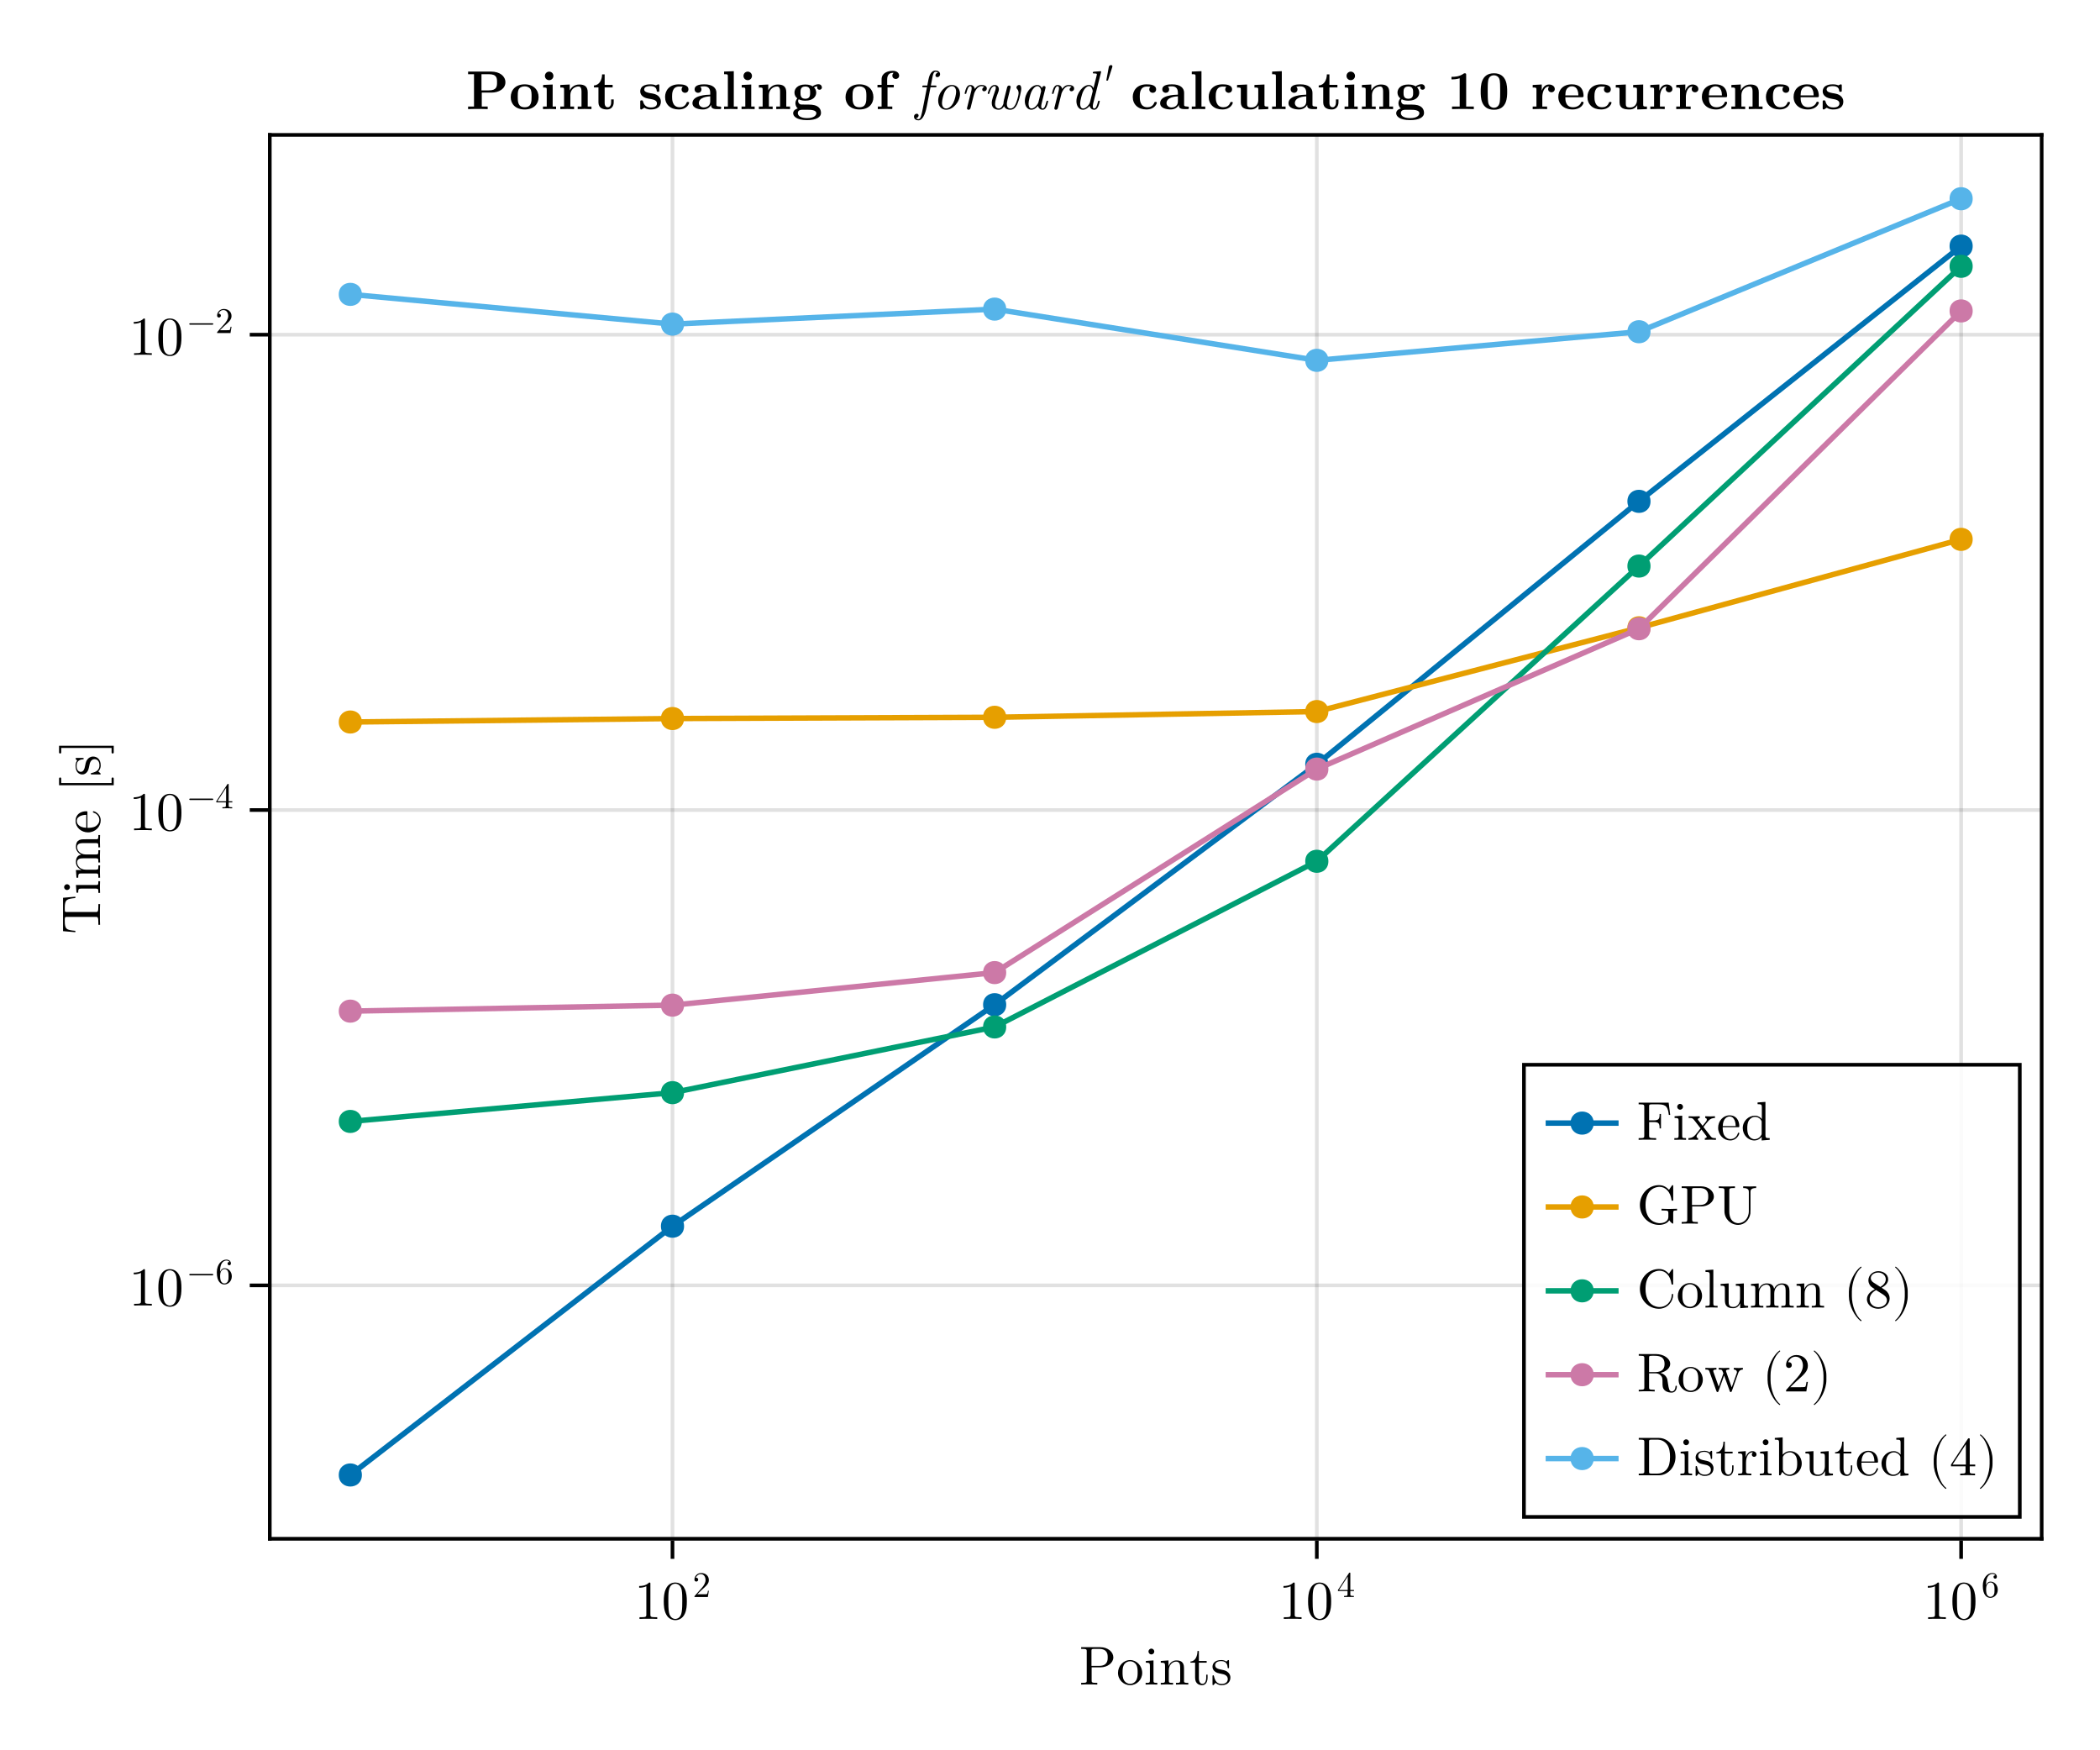<?xml version="1.0" encoding="UTF-8"?>
<svg xmlns="http://www.w3.org/2000/svg" xmlns:xlink="http://www.w3.org/1999/xlink" width="576" height="480" viewBox="0 0 576 480">
<defs>
<g>
<g id="glyph-0-0-54b3de43">
<path d="M 9.359 -7.453 C 9.359 -8.922 7.875 -10.25 5.812 -10.25 L 0.531 -10.25 L 0.531 -9.781 L 0.891 -9.781 C 2.047 -9.781 2.062 -9.609 2.062 -9.078 L 2.062 -1.172 C 2.062 -0.625 2.047 -0.469 0.891 -0.469 L 0.531 -0.469 L 0.531 0 C 1.047 -0.047 2.156 -0.047 2.734 -0.047 C 3.297 -0.047 4.422 -0.047 4.953 0 L 4.953 -0.469 L 4.594 -0.469 C 3.438 -0.469 3.406 -0.625 3.406 -1.172 L 3.406 -4.734 L 5.938 -4.734 C 7.734 -4.734 9.359 -5.953 9.359 -7.453 Z M 7.812 -7.453 C 7.812 -6.75 7.812 -5.125 5.438 -5.125 L 3.359 -5.125 L 3.359 -9.188 C 3.359 -9.672 3.391 -9.781 4.094 -9.781 L 5.438 -9.781 C 7.812 -9.781 7.812 -8.188 7.812 -7.453 Z M 7.812 -7.453 "/>
</g>
<g id="glyph-0-1-54b3de43">
<path d="M 7.062 -3.203 C 7.062 -5.125 5.562 -6.719 3.75 -6.719 C 1.875 -6.719 0.422 -5.078 0.422 -3.203 C 0.422 -1.281 1.984 0.172 3.734 0.172 C 5.547 0.172 7.062 -1.312 7.062 -3.203 Z M 5.812 -3.328 C 5.812 -2.797 5.812 -1.984 5.484 -1.312 C 5.156 -0.641 4.5 -0.203 3.75 -0.203 C 3.109 -0.203 2.438 -0.531 2.047 -1.219 C 1.672 -1.875 1.672 -2.797 1.672 -3.328 C 1.672 -3.922 1.672 -4.719 2.031 -5.391 C 2.438 -6.078 3.141 -6.391 3.734 -6.391 C 4.391 -6.391 5.047 -6.062 5.438 -5.422 C 5.812 -4.766 5.812 -3.906 5.812 -3.328 Z M 5.812 -3.328 "/>
</g>
<g id="glyph-0-2-54b3de43">
<path d="M 3.703 0 L 3.703 -0.469 C 2.719 -0.469 2.656 -0.547 2.656 -1.125 L 2.656 -6.625 L 0.562 -6.469 L 0.562 -6 C 1.531 -6 1.672 -5.906 1.672 -5.172 L 1.672 -1.141 C 1.672 -0.469 1.5 -0.469 0.5 -0.469 L 0.5 0 L 2.141 -0.047 C 2.672 -0.047 3.188 -0.016 3.703 0 Z M 2.875 -9.062 C 2.875 -9.469 2.531 -9.859 2.078 -9.859 C 1.578 -9.859 1.281 -9.438 1.281 -9.062 C 1.281 -8.656 1.625 -8.266 2.062 -8.266 C 2.578 -8.266 2.875 -8.688 2.875 -9.062 Z M 2.875 -9.062 "/>
</g>
<g id="glyph-0-3-54b3de43">
<path d="M 4.984 -1.859 L 4.984 -2.719 L 4.609 -2.719 L 4.609 -1.891 C 4.609 -0.781 4.156 -0.203 3.594 -0.203 C 2.594 -0.203 2.594 -1.578 2.594 -1.828 L 2.594 -6 L 4.734 -6 L 4.734 -6.469 L 2.594 -6.469 L 2.594 -9.219 L 2.219 -9.219 C 2.203 -8 1.75 -6.391 0.281 -6.328 L 0.281 -6 L 1.562 -6 L 1.562 -1.859 C 1.562 -0.016 2.953 0.172 3.5 0.172 C 4.562 0.172 4.984 -0.906 4.984 -1.859 Z M 4.984 -1.859 "/>
</g>
<g id="glyph-0-4-54b3de43">
<path d="M 6.281 0 L 6.281 -0.469 L 5.812 -0.469 C 4.453 -0.469 4.406 -0.625 4.406 -1.188 L 4.406 -9.594 C 4.406 -9.953 4.406 -9.984 4.062 -9.984 C 3.141 -9.031 1.812 -9.031 1.328 -9.031 L 1.328 -8.562 C 1.641 -8.562 2.516 -8.562 3.297 -8.953 L 3.297 -1.188 C 3.297 -0.641 3.25 -0.469 1.906 -0.469 L 1.422 -0.469 L 1.422 0 C 1.953 -0.047 3.25 -0.047 3.859 -0.047 C 4.453 -0.047 5.766 -0.047 6.281 0 Z M 6.281 0 "/>
</g>
<g id="glyph-0-5-54b3de43">
<path d="M 6.906 -4.797 C 6.906 -6 6.828 -7.203 6.297 -8.312 C 5.609 -9.75 4.375 -9.984 3.75 -9.984 C 2.844 -9.984 1.75 -9.594 1.141 -8.203 C 0.656 -7.172 0.578 -6 0.578 -4.797 C 0.578 -3.672 0.641 -2.328 1.266 -1.188 C 1.906 0.031 3 0.328 3.734 0.328 C 4.547 0.328 5.688 0.016 6.344 -1.406 C 6.828 -2.438 6.906 -3.609 6.906 -4.797 Z M 5.656 -4.984 C 5.656 -3.859 5.656 -2.828 5.484 -1.875 C 5.266 -0.453 4.406 0 3.734 0 C 3.156 0 2.266 -0.375 2 -1.812 C 1.828 -2.719 1.828 -4.094 1.828 -4.984 C 1.828 -5.938 1.828 -6.938 1.953 -7.734 C 2.234 -9.531 3.359 -9.656 3.734 -9.656 C 4.234 -9.656 5.219 -9.391 5.5 -7.906 C 5.656 -7.062 5.656 -5.922 5.656 -4.984 Z M 5.656 -4.984 "/>
</g>
<g id="glyph-0-6-54b3de43">
<path d="M 9.156 -6.828 L 8.734 -10.203 L 0.5 -10.203 L 0.5 -9.734 L 0.859 -9.734 C 2.016 -9.734 2.047 -9.562 2.047 -9.031 L 2.047 -1.172 C 2.047 -0.625 2.016 -0.469 0.859 -0.469 L 0.5 -0.469 L 0.5 0 C 1.016 -0.047 2.188 -0.047 2.781 -0.047 C 3.391 -0.047 4.75 -0.047 5.297 0 L 5.297 -0.469 L 4.797 -0.469 C 3.375 -0.469 3.375 -0.656 3.375 -1.188 L 3.375 -4.875 L 4.672 -4.875 C 6.109 -4.875 6.25 -4.391 6.25 -3.125 L 6.625 -3.125 L 6.625 -7.094 L 6.25 -7.094 C 6.25 -5.828 6.109 -5.344 4.672 -5.344 L 3.375 -5.344 L 3.375 -9.141 C 3.375 -9.625 3.406 -9.734 4.109 -9.734 L 5.906 -9.734 C 8.156 -9.734 8.531 -8.891 8.781 -6.828 Z M 9.156 -6.828 "/>
</g>
<g id="glyph-0-7-54b3de43">
<path d="M 7.734 0 L 7.734 -0.469 C 6.938 -0.469 6.656 -0.5 6.312 -0.938 L 4.312 -3.531 C 4.75 -4.094 5.328 -4.828 5.688 -5.219 C 6.156 -5.766 6.766 -5.984 7.469 -6 L 7.469 -6.469 C 7.078 -6.438 6.625 -6.422 6.234 -6.422 C 5.797 -6.422 5 -6.453 4.797 -6.469 L 4.797 -6 C 5.109 -5.969 5.234 -5.781 5.234 -5.531 C 5.234 -5.297 5.078 -5.094 5.016 -5.016 L 4.078 -3.844 L 2.906 -5.359 C 2.781 -5.5 2.781 -5.531 2.781 -5.625 C 2.781 -5.844 3 -5.984 3.297 -6 L 3.297 -6.469 L 1.688 -6.422 C 1.359 -6.422 0.656 -6.438 0.25 -6.469 L 0.25 -6 C 1.312 -6 1.312 -5.984 2.031 -5.078 L 3.516 -3.156 C 2.812 -2.25 2.812 -2.219 2.094 -1.359 C 1.375 -0.5 0.5 -0.469 0.188 -0.469 L 0.188 0 C 0.562 -0.031 1.031 -0.047 1.422 -0.047 L 2.844 0 L 2.844 -0.469 C 2.516 -0.516 2.422 -0.703 2.422 -0.938 C 2.422 -1.266 2.844 -1.75 3.766 -2.828 L 4.906 -1.328 C 5.031 -1.172 5.219 -0.938 5.219 -0.844 C 5.219 -0.703 5.078 -0.484 4.688 -0.469 L 4.688 0 L 6.297 -0.047 C 6.703 -0.047 7.297 -0.031 7.734 0 Z M 7.734 0 "/>
</g>
<g id="glyph-0-8-54b3de43">
<path d="M 7.906 0 L 7.906 -0.469 C 6.859 -0.469 6.734 -0.562 6.734 -1.312 L 6.734 -10.406 L 4.578 -10.25 L 4.578 -9.781 C 5.625 -9.781 5.75 -9.672 5.75 -8.938 L 5.75 -5.703 C 5.312 -6.234 4.672 -6.625 3.859 -6.625 C 2.078 -6.625 0.516 -5.156 0.516 -3.219 C 0.516 -1.312 1.984 0.172 3.688 0.172 C 4.656 0.172 5.328 -0.344 5.703 -0.828 L 5.703 0.172 Z M 5.703 -1.766 C 5.703 -1.5 5.703 -1.469 5.531 -1.219 C 5.078 -0.5 4.406 -0.172 3.766 -0.172 C 3.094 -0.172 2.547 -0.562 2.188 -1.125 C 1.797 -1.734 1.75 -2.594 1.75 -3.203 C 1.75 -3.766 1.781 -4.672 2.219 -5.344 C 2.531 -5.812 3.109 -6.297 3.922 -6.297 C 4.438 -6.297 5.062 -6.078 5.531 -5.406 C 5.703 -5.141 5.703 -5.109 5.703 -4.844 Z M 5.703 -1.766 "/>
</g>
<g id="glyph-0-9-54b3de43">
<path d="M 11.031 -3.625 L 11.031 -4.094 L 9.188 -4.047 C 8.594 -4.047 7.312 -4.047 6.781 -4.094 L 6.781 -3.625 L 7.266 -3.625 C 8.609 -3.625 8.656 -3.469 8.656 -2.906 L 8.656 -1.953 C 8.656 -0.266 6.75 -0.141 6.328 -0.141 C 5.359 -0.141 2.391 -0.656 2.391 -5.125 C 2.391 -9.609 5.344 -10.109 6.234 -10.109 C 7.844 -10.109 9.203 -8.766 9.516 -6.562 C 9.547 -6.344 9.547 -6.297 9.75 -6.297 C 9.984 -6.297 9.984 -6.344 9.984 -6.656 L 9.984 -10.219 C 9.984 -10.469 9.984 -10.578 9.828 -10.578 C 9.766 -10.578 9.703 -10.578 9.578 -10.391 L 8.828 -9.281 C 8.359 -9.766 7.547 -10.578 6.062 -10.578 C 3.266 -10.578 0.844 -8.203 0.844 -5.125 C 0.844 -2.062 3.234 0.328 6.094 0.328 C 7.188 0.328 8.391 -0.062 8.891 -0.938 C 9.094 -0.609 9.688 -0.016 9.859 -0.016 C 9.984 -0.016 9.984 -0.141 9.984 -0.359 L 9.984 -2.969 C 9.984 -3.562 10.047 -3.625 11.031 -3.625 Z M 11.031 -3.625 "/>
</g>
<g id="glyph-0-10-54b3de43">
<path d="M 10.734 -9.781 L 10.734 -10.25 L 8.969 -10.203 L 7.188 -10.25 L 7.188 -9.781 C 8.734 -9.781 8.734 -9.078 8.734 -8.672 L 8.734 -3.469 C 8.734 -1.328 7.281 -0.141 5.844 -0.141 C 5.141 -0.141 3.375 -0.516 3.375 -3.359 L 3.375 -9.078 C 3.375 -9.609 3.406 -9.781 4.562 -9.781 L 4.922 -9.781 L 4.922 -10.25 C 4.391 -10.203 3.281 -10.203 2.719 -10.203 C 2.141 -10.203 1.016 -10.203 0.5 -10.25 L 0.5 -9.781 L 0.859 -9.781 C 2.016 -9.781 2.047 -9.609 2.047 -9.078 L 2.047 -3.422 C 2.047 -1.312 3.781 0.328 5.812 0.328 C 7.547 0.328 8.891 -1.062 9.156 -2.781 C 9.188 -3.078 9.188 -3.203 9.188 -3.812 L 9.188 -8.609 C 9.188 -9.109 9.188 -9.781 10.734 -9.781 Z M 10.734 -9.781 "/>
</g>
<g id="glyph-0-11-54b3de43">
<path d="M 12.188 0 L 12.188 -0.469 C 11.422 -0.469 11.047 -0.469 11.031 -0.922 L 11.031 -3.781 C 11.031 -5.062 11.031 -5.531 10.562 -6.078 C 10.344 -6.328 9.859 -6.625 8.984 -6.625 C 7.719 -6.625 7.062 -5.734 6.812 -5.156 C 6.594 -6.469 5.484 -6.625 4.812 -6.625 C 3.719 -6.625 3.016 -5.984 2.594 -5.062 L 2.594 -6.625 L 0.484 -6.469 L 0.484 -6 C 1.531 -6 1.656 -5.891 1.656 -5.156 L 1.656 -1.141 C 1.656 -0.469 1.484 -0.469 0.484 -0.469 L 0.484 0 L 2.172 -0.047 L 3.859 0 L 3.859 -0.469 C 2.844 -0.469 2.688 -0.469 2.688 -1.141 L 2.688 -3.906 C 2.688 -5.453 3.75 -6.297 4.703 -6.297 C 5.656 -6.297 5.812 -5.484 5.812 -4.641 L 5.812 -1.141 C 5.812 -0.469 5.656 -0.469 4.656 -0.469 L 4.656 0 L 6.344 -0.047 L 8.031 0 L 8.031 -0.469 C 7.016 -0.469 6.859 -0.469 6.859 -1.141 L 6.859 -3.906 C 6.859 -5.453 7.922 -6.297 8.875 -6.297 C 9.828 -6.297 9.984 -5.484 9.984 -4.641 L 9.984 -1.141 C 9.984 -0.469 9.828 -0.469 8.812 -0.469 L 8.812 0 L 10.516 -0.047 Z M 12.188 0 "/>
</g>
<g id="glyph-0-12-54b3de43">
<path d="M 8.031 0 L 8.031 -0.469 C 7.25 -0.469 6.875 -0.469 6.859 -0.922 L 6.859 -3.781 C 6.859 -5.062 6.859 -5.531 6.391 -6.078 C 6.188 -6.328 5.688 -6.625 4.812 -6.625 C 3.719 -6.625 3.016 -5.984 2.594 -5.062 L 2.594 -6.625 L 0.484 -6.469 L 0.484 -6 C 1.531 -6 1.656 -5.891 1.656 -5.156 L 1.656 -1.141 C 1.656 -0.469 1.484 -0.469 0.484 -0.469 L 0.484 0 L 2.172 -0.047 L 3.859 0 L 3.859 -0.469 C 2.844 -0.469 2.688 -0.469 2.688 -1.141 L 2.688 -3.906 C 2.688 -5.453 3.75 -6.297 4.703 -6.297 C 5.656 -6.297 5.812 -5.484 5.812 -4.641 L 5.812 -1.141 C 5.812 -0.469 5.656 -0.469 4.656 -0.469 L 4.656 0 L 6.344 -0.047 Z M 8.031 0 "/>
</g>
<g id="glyph-0-13-54b3de43">
<path d="M 6.859 -2.516 C 6.859 -3.062 6.688 -3.734 6.125 -4.359 C 5.828 -4.688 5.594 -4.828 4.641 -5.438 C 5.719 -5.984 6.453 -6.766 6.453 -7.75 C 6.453 -9.141 5.109 -9.984 3.75 -9.984 C 2.25 -9.984 1.031 -8.875 1.031 -7.484 C 1.031 -7.219 1.062 -6.547 1.688 -5.828 C 1.859 -5.656 2.422 -5.281 2.797 -5.031 C 1.922 -4.594 0.625 -3.75 0.625 -2.266 C 0.625 -0.672 2.156 0.328 3.734 0.328 C 5.438 0.328 6.859 -0.922 6.859 -2.516 Z M 5.797 -7.75 C 5.797 -6.906 5.203 -6.188 4.312 -5.656 L 2.438 -6.859 C 1.75 -7.312 1.688 -7.812 1.688 -8.062 C 1.688 -8.984 2.672 -9.609 3.734 -9.609 C 4.828 -9.609 5.797 -8.828 5.797 -7.75 Z M 6.109 -1.984 C 6.109 -0.875 4.984 -0.094 3.75 -0.094 C 2.453 -0.094 1.375 -1.016 1.375 -2.266 C 1.375 -3.141 1.859 -4.094 3.141 -4.797 L 4.984 -3.625 C 5.406 -3.344 6.109 -2.891 6.109 -1.984 Z M 6.109 -1.984 "/>
</g>
<g id="glyph-0-14-54b3de43">
<path d="M 4.312 -3.125 L 4.312 -4.375 C 4.312 -6.938 2.75 -9.938 1.094 -11.188 C 1.062 -11.203 1.031 -11.219 1 -11.219 C 0.938 -11.219 0.859 -11.141 0.859 -11.062 C 0.859 -11.031 0.891 -10.984 0.922 -10.953 C 2.469 -9.781 3.516 -6.781 3.516 -4.375 L 3.516 -3.125 C 3.516 -0.719 2.469 2.281 0.922 3.453 C 0.891 3.484 0.859 3.531 0.859 3.562 C 0.859 3.641 0.938 3.719 1 3.719 C 1.031 3.719 1.062 3.703 1.094 3.688 C 2.75 2.438 4.312 -0.562 4.312 -3.125 Z M 4.312 -3.125 "/>
</g>
<g id="glyph-0-15-54b3de43">
<path d="M 10.547 -6 L 10.547 -6.469 C 10.219 -6.438 9.781 -6.422 9.453 -6.422 L 8.062 -6.469 L 8.062 -6 C 8.594 -5.984 8.922 -5.719 8.922 -5.281 C 8.922 -5.188 8.922 -5.156 8.844 -4.969 L 7.484 -1.125 L 6 -5.312 C 5.938 -5.484 5.922 -5.516 5.922 -5.594 C 5.922 -6 6.516 -6 6.812 -6 L 6.812 -6.469 L 5.25 -6.422 C 4.797 -6.422 4.359 -6.438 3.922 -6.469 L 3.922 -6 C 4.469 -6 4.703 -5.969 4.859 -5.781 C 4.938 -5.688 5.094 -5.234 5.203 -4.953 L 3.922 -1.312 L 2.484 -5.328 C 2.422 -5.5 2.422 -5.531 2.422 -5.594 C 2.422 -6 3 -6 3.297 -6 L 3.297 -6.469 L 1.672 -6.422 L 0.266 -6.469 L 0.266 -6 C 1.016 -6 1.203 -5.953 1.375 -5.469 L 3.266 -0.172 C 3.344 0.047 3.391 0.172 3.578 0.172 C 3.781 0.172 3.812 0.078 3.891 -0.141 L 5.406 -4.375 L 6.938 -0.125 C 6.984 0.047 7.031 0.172 7.234 0.172 C 7.422 0.172 7.469 0.031 7.531 -0.125 L 9.281 -5.047 C 9.562 -5.797 10.016 -5.984 10.547 -6 Z M 10.547 -6 "/>
</g>
<g id="glyph-0-16-54b3de43">
</g>
<g id="glyph-0-17-54b3de43">
<path d="M 5.406 -1.922 C 5.406 -2.719 4.953 -3.172 4.766 -3.344 C 4.281 -3.828 3.688 -3.938 3.062 -4.062 C 2.219 -4.234 1.219 -4.422 1.219 -5.297 C 1.219 -5.812 1.609 -6.438 2.891 -6.438 C 4.547 -6.438 4.625 -5.078 4.656 -4.625 C 4.672 -4.484 4.828 -4.484 4.828 -4.484 C 5.031 -4.484 5.031 -4.562 5.031 -4.844 L 5.031 -6.359 C 5.031 -6.609 5.031 -6.719 4.859 -6.719 C 4.781 -6.719 4.75 -6.719 4.562 -6.547 C 4.516 -6.484 4.359 -6.344 4.312 -6.297 C 3.734 -6.719 3.125 -6.719 2.891 -6.719 C 1.062 -6.719 0.5 -5.719 0.5 -4.875 C 0.5 -4.344 0.734 -3.938 1.141 -3.594 C 1.625 -3.203 2.047 -3.125 3.125 -2.906 C 3.453 -2.844 4.688 -2.609 4.688 -1.531 C 4.688 -0.766 4.156 -0.172 2.984 -0.172 C 1.719 -0.172 1.188 -1.016 0.906 -2.297 C 0.859 -2.484 0.844 -2.547 0.688 -2.547 C 0.5 -2.547 0.5 -2.438 0.5 -2.172 L 0.5 -0.188 C 0.5 0.062 0.5 0.172 0.656 0.172 C 0.734 0.172 0.75 0.156 1.031 -0.141 C 1.062 -0.172 1.062 -0.188 1.328 -0.484 C 2 0.156 2.672 0.172 2.984 0.172 C 4.703 0.172 5.406 -0.844 5.406 -1.922 Z M 5.406 -1.922 "/>
</g>
<g id="glyph-0-18-54b3de43">
<path d="M 5.453 -5.719 C 5.453 -6.188 5 -6.625 4.344 -6.625 C 3.25 -6.625 2.719 -5.625 2.5 -4.984 L 2.5 -6.625 L 0.422 -6.469 L 0.422 -6 C 1.469 -6 1.594 -5.891 1.594 -5.156 L 1.594 -1.141 C 1.594 -0.469 1.422 -0.469 0.422 -0.469 L 0.422 0 L 2.125 -0.047 C 2.734 -0.047 3.438 -0.047 4.031 0 L 4.031 -0.469 L 3.719 -0.469 C 2.609 -0.469 2.578 -0.625 2.578 -1.172 L 2.578 -3.484 C 2.578 -4.969 3.203 -6.297 4.344 -6.297 C 4.453 -6.297 4.484 -6.297 4.516 -6.281 C 4.469 -6.266 4.172 -6.094 4.172 -5.703 C 4.172 -5.281 4.484 -5.062 4.812 -5.062 C 5.078 -5.062 5.453 -5.234 5.453 -5.719 Z M 5.453 -5.719 "/>
</g>
<g id="glyph-0-19-54b3de43">
<path d="M 4.984 3.562 C 4.984 3.531 4.953 3.484 4.922 3.453 C 3.359 2.281 2.328 -0.719 2.328 -3.125 L 2.328 -4.375 C 2.328 -6.781 3.359 -9.781 4.922 -10.953 C 4.953 -10.984 4.984 -11.031 4.984 -11.062 C 4.984 -11.141 4.906 -11.219 4.828 -11.219 C 4.797 -11.219 4.766 -11.203 4.734 -11.188 C 3.094 -9.938 1.516 -6.938 1.516 -4.375 L 1.516 -3.125 C 1.516 -0.562 3.094 2.438 4.734 3.688 C 4.766 3.703 4.797 3.719 4.828 3.719 C 4.906 3.719 4.984 3.641 4.984 3.562 Z M 4.984 3.562 "/>
</g>
<g id="glyph-0-20-54b3de43">
<path d="M 7.062 -2.469 L 7.062 -2.938 L 5.562 -2.938 L 5.562 -9.766 C 5.562 -10.062 5.562 -10.156 5.328 -10.156 C 5.188 -10.156 5.141 -10.156 5.031 -9.969 L 0.422 -2.938 L 0.422 -2.469 L 4.406 -2.469 L 4.406 -1.172 C 4.406 -0.625 4.375 -0.469 3.266 -0.469 L 2.953 -0.469 L 2.953 0 C 3.562 -0.047 4.344 -0.047 4.984 -0.047 C 5.609 -0.047 6.406 -0.047 7.016 0 L 7.016 -0.469 L 6.703 -0.469 C 5.594 -0.469 5.562 -0.625 5.562 -1.172 L 5.562 -2.469 Z M 4.5 -2.938 L 0.844 -2.938 L 4.5 -8.531 Z M 4.5 -2.938 "/>
</g>
<g id="glyph-1-0-54b3de43">
<path d="M 8.031 0 L 8.031 -0.469 C 7.25 -0.469 6.875 -0.469 6.859 -0.922 L 6.859 -3.781 C 6.859 -5.062 6.859 -5.531 6.391 -6.078 C 6.188 -6.328 5.688 -6.625 4.812 -6.625 C 3.719 -6.625 3.016 -5.984 2.594 -5.062 L 2.594 -6.625 L 0.484 -6.469 L 0.484 -6 C 1.531 -6 1.656 -5.891 1.656 -5.156 L 1.656 -1.141 C 1.656 -0.469 1.484 -0.469 0.484 -0.469 L 0.484 0 L 2.172 -0.047 L 3.859 0 L 3.859 -0.469 C 2.844 -0.469 2.688 -0.469 2.688 -1.141 L 2.688 -3.906 C 2.688 -5.453 3.75 -6.297 4.703 -6.297 C 5.656 -6.297 5.812 -5.484 5.812 -4.641 L 5.812 -1.141 C 5.812 -0.469 5.656 -0.469 4.656 -0.469 L 4.656 0 L 6.344 -0.047 Z M 8.031 0 "/>
</g>
<g id="glyph-1-1-54b3de43">
<path d="M 6.906 -4.797 C 6.906 -6 6.828 -7.203 6.297 -8.312 C 5.609 -9.75 4.375 -9.984 3.75 -9.984 C 2.844 -9.984 1.75 -9.594 1.141 -8.203 C 0.656 -7.172 0.578 -6 0.578 -4.797 C 0.578 -3.672 0.641 -2.328 1.266 -1.188 C 1.906 0.031 3 0.328 3.734 0.328 C 4.547 0.328 5.688 0.016 6.344 -1.406 C 6.828 -2.438 6.906 -3.609 6.906 -4.797 Z M 5.656 -4.984 C 5.656 -3.859 5.656 -2.828 5.484 -1.875 C 5.266 -0.453 4.406 0 3.734 0 C 3.156 0 2.266 -0.375 2 -1.812 C 1.828 -2.719 1.828 -4.094 1.828 -4.984 C 1.828 -5.938 1.828 -6.938 1.953 -7.734 C 2.234 -9.531 3.359 -9.656 3.734 -9.656 C 4.234 -9.656 5.219 -9.391 5.5 -7.906 C 5.656 -7.062 5.656 -5.922 5.656 -4.984 Z M 5.656 -4.984 "/>
</g>
<g id="glyph-1-2-54b3de43">
<path d="M 3.703 0 L 3.703 -0.469 C 2.719 -0.469 2.656 -0.547 2.656 -1.125 L 2.656 -6.625 L 0.562 -6.469 L 0.562 -6 C 1.531 -6 1.672 -5.906 1.672 -5.172 L 1.672 -1.141 C 1.672 -0.469 1.5 -0.469 0.5 -0.469 L 0.5 0 L 2.141 -0.047 C 2.672 -0.047 3.188 -0.016 3.703 0 Z M 2.875 -9.062 C 2.875 -9.469 2.531 -9.859 2.078 -9.859 C 1.578 -9.859 1.281 -9.438 1.281 -9.062 C 1.281 -8.656 1.625 -8.266 2.062 -8.266 C 2.578 -8.266 2.875 -8.688 2.875 -9.062 Z M 2.875 -9.062 "/>
</g>
<g id="glyph-1-3-54b3de43">
<path d="M 6.219 -1.781 C 6.219 -1.938 6.109 -1.969 6.031 -1.969 C 5.891 -1.969 5.859 -1.875 5.828 -1.75 C 5.312 -0.203 3.953 -0.203 3.812 -0.203 C 3.062 -0.203 2.453 -0.656 2.109 -1.219 C 1.672 -1.938 1.672 -2.922 1.672 -3.469 L 5.844 -3.469 C 6.188 -3.469 6.219 -3.469 6.219 -3.781 C 6.219 -5.266 5.422 -6.719 3.547 -6.719 C 1.797 -6.719 0.422 -5.172 0.422 -3.297 C 0.422 -1.297 2 0.172 3.719 0.172 C 5.547 0.172 6.219 -1.5 6.219 -1.781 Z M 5.234 -3.781 L 1.688 -3.781 C 1.766 -6.016 3.031 -6.391 3.547 -6.391 C 5.078 -6.391 5.234 -4.359 5.234 -3.781 Z M 5.234 -3.781 "/>
</g>
<g id="glyph-1-4-54b3de43">
<path d="M 3.828 0 L 3.828 -0.469 C 2.812 -0.469 2.656 -0.469 2.656 -1.141 L 2.656 -10.406 L 0.5 -10.25 L 0.5 -9.781 C 1.547 -9.781 1.672 -9.672 1.672 -8.938 L 1.672 -1.141 C 1.672 -0.469 1.5 -0.469 0.5 -0.469 L 0.5 0 L 2.156 -0.047 Z M 3.828 0 "/>
</g>
<g id="glyph-1-5-54b3de43">
</g>
<g id="glyph-1-6-54b3de43">
<path d="M 4.984 3.562 C 4.984 3.531 4.953 3.484 4.922 3.453 C 3.359 2.281 2.328 -0.719 2.328 -3.125 L 2.328 -4.375 C 2.328 -6.781 3.359 -9.781 4.922 -10.953 C 4.953 -10.984 4.984 -11.031 4.984 -11.062 C 4.984 -11.141 4.906 -11.219 4.828 -11.219 C 4.797 -11.219 4.766 -11.203 4.734 -11.188 C 3.094 -9.938 1.516 -6.938 1.516 -4.375 L 1.516 -3.125 C 1.516 -0.562 3.094 2.438 4.734 3.688 C 4.766 3.703 4.797 3.719 4.828 3.719 C 4.906 3.719 4.984 3.641 4.984 3.562 Z M 4.984 3.562 "/>
</g>
<g id="glyph-1-7-54b3de43">
<path d="M 4.312 -3.125 L 4.312 -4.375 C 4.312 -6.938 2.75 -9.938 1.094 -11.188 C 1.062 -11.203 1.031 -11.219 1 -11.219 C 0.938 -11.219 0.859 -11.141 0.859 -11.062 C 0.859 -11.031 0.891 -10.984 0.922 -10.953 C 2.469 -9.781 3.516 -6.781 3.516 -4.375 L 3.516 -3.125 C 3.516 -0.719 2.469 2.281 0.922 3.453 C 0.891 3.484 0.859 3.531 0.859 3.562 C 0.859 3.641 0.938 3.719 1 3.719 C 1.031 3.719 1.062 3.703 1.094 3.688 C 2.75 2.438 4.312 -0.562 4.312 -3.125 Z M 4.312 -3.125 "/>
</g>
<g id="glyph-1-8-54b3de43">
<path d="M 8.031 0 L 8.031 -0.469 C 6.969 -0.469 6.859 -0.562 6.859 -1.312 L 6.859 -6.625 L 4.656 -6.469 L 4.656 -6 C 5.703 -6 5.812 -5.891 5.812 -5.156 L 5.812 -2.484 C 5.812 -1.188 5.094 -0.172 4 -0.172 C 2.75 -0.172 2.688 -0.875 2.688 -1.656 L 2.688 -6.625 L 0.484 -6.469 L 0.484 -6 C 1.656 -6 1.656 -5.953 1.656 -4.625 L 1.656 -2.375 C 1.656 -1.203 1.656 0.172 3.938 0.172 C 4.766 0.172 5.438 -0.25 5.859 -1.188 L 5.859 0.172 Z M 8.031 0 "/>
</g>
<g id="glyph-1-9-54b3de43">
<path d="M 4.984 -1.859 L 4.984 -2.719 L 4.609 -2.719 L 4.609 -1.891 C 4.609 -0.781 4.156 -0.203 3.594 -0.203 C 2.594 -0.203 2.594 -1.578 2.594 -1.828 L 2.594 -6 L 4.734 -6 L 4.734 -6.469 L 2.594 -6.469 L 2.594 -9.219 L 2.219 -9.219 C 2.203 -8 1.75 -6.391 0.281 -6.328 L 0.281 -6 L 1.562 -6 L 1.562 -1.859 C 1.562 -0.016 2.953 0.172 3.5 0.172 C 4.562 0.172 4.984 -0.906 4.984 -1.859 Z M 4.984 -1.859 "/>
</g>
<g id="glyph-2-0-54b3de43">
<path d="M 5.406 -1.922 C 5.406 -2.719 4.953 -3.172 4.766 -3.344 C 4.281 -3.828 3.688 -3.938 3.062 -4.062 C 2.219 -4.234 1.219 -4.422 1.219 -5.297 C 1.219 -5.812 1.609 -6.438 2.891 -6.438 C 4.547 -6.438 4.625 -5.078 4.656 -4.625 C 4.672 -4.484 4.828 -4.484 4.828 -4.484 C 5.031 -4.484 5.031 -4.562 5.031 -4.844 L 5.031 -6.359 C 5.031 -6.609 5.031 -6.719 4.859 -6.719 C 4.781 -6.719 4.75 -6.719 4.562 -6.547 C 4.516 -6.484 4.359 -6.344 4.312 -6.297 C 3.734 -6.719 3.125 -6.719 2.891 -6.719 C 1.062 -6.719 0.5 -5.719 0.5 -4.875 C 0.5 -4.344 0.734 -3.938 1.141 -3.594 C 1.625 -3.203 2.047 -3.125 3.125 -2.906 C 3.453 -2.844 4.688 -2.609 4.688 -1.531 C 4.688 -0.766 4.156 -0.172 2.984 -0.172 C 1.719 -0.172 1.188 -1.016 0.906 -2.297 C 0.859 -2.484 0.844 -2.547 0.688 -2.547 C 0.5 -2.547 0.5 -2.438 0.5 -2.172 L 0.5 -0.188 C 0.5 0.062 0.5 0.172 0.656 0.172 C 0.734 0.172 0.75 0.156 1.031 -0.141 C 1.062 -0.172 1.062 -0.188 1.328 -0.484 C 2 0.156 2.672 0.172 2.984 0.172 C 4.703 0.172 5.406 -0.844 5.406 -1.922 Z M 5.406 -1.922 "/>
</g>
<g id="glyph-2-1-54b3de43">
<path d="M 9.969 -3.5 C 9.969 -3.641 9.969 -3.75 9.781 -3.75 C 9.609 -3.75 9.609 -3.656 9.594 -3.516 C 9.484 -1.359 7.875 -0.141 6.234 -0.141 C 5.328 -0.141 2.391 -0.641 2.391 -5.109 C 2.391 -9.594 5.312 -10.109 6.219 -10.109 C 7.859 -10.109 9.188 -8.75 9.5 -6.562 C 9.531 -6.344 9.531 -6.297 9.734 -6.297 C 9.969 -6.297 9.969 -6.344 9.969 -6.656 L 9.969 -10.219 C 9.969 -10.469 9.969 -10.578 9.812 -10.578 C 9.75 -10.578 9.688 -10.578 9.562 -10.391 L 8.812 -9.281 C 8.266 -9.828 7.5 -10.578 6.062 -10.578 C 3.25 -10.578 0.844 -8.188 0.844 -5.125 C 0.844 -2.031 3.266 0.328 6.062 0.328 C 8.5 0.328 9.969 -1.75 9.969 -3.5 Z M 9.969 -3.5 "/>
</g>
<g id="glyph-2-2-54b3de43">
<path d="M 8.031 0 L 8.031 -0.469 C 6.969 -0.469 6.859 -0.562 6.859 -1.312 L 6.859 -6.625 L 4.656 -6.469 L 4.656 -6 C 5.703 -6 5.812 -5.891 5.812 -5.156 L 5.812 -2.484 C 5.812 -1.188 5.094 -0.172 4 -0.172 C 2.75 -0.172 2.688 -0.875 2.688 -1.656 L 2.688 -6.625 L 0.484 -6.469 L 0.484 -6 C 1.656 -6 1.656 -5.953 1.656 -4.625 L 1.656 -2.375 C 1.656 -1.203 1.656 0.172 3.938 0.172 C 4.766 0.172 5.438 -0.25 5.859 -1.188 L 5.859 0.172 Z M 8.031 0 "/>
</g>
<g id="glyph-2-3-54b3de43">
<path d="M 10.984 -1.312 C 10.984 -1.406 10.984 -1.578 10.781 -1.578 C 10.625 -1.578 10.625 -1.438 10.609 -1.328 C 10.516 -0.266 9.984 0 9.609 0 C 8.875 0 8.766 -0.766 8.547 -2.156 L 8.359 -3.359 C 8.078 -4.312 7.344 -4.812 6.531 -5.094 C 7.984 -5.453 9.156 -6.375 9.156 -7.547 C 9.156 -8.984 7.438 -10.25 5.234 -10.25 L 0.531 -10.25 L 0.531 -9.781 L 0.891 -9.781 C 2.047 -9.781 2.062 -9.609 2.062 -9.078 L 2.062 -1.172 C 2.062 -0.625 2.047 -0.469 0.891 -0.469 L 0.531 -0.469 L 0.531 0 C 1.062 -0.047 2.125 -0.047 2.719 -0.047 C 3.297 -0.047 4.359 -0.047 4.906 0 L 4.906 -0.469 L 4.547 -0.469 C 3.391 -0.469 3.359 -0.625 3.359 -1.172 L 3.359 -4.969 L 5.078 -4.969 C 5.328 -4.969 5.953 -4.969 6.484 -4.453 C 7.047 -3.922 7.047 -3.453 7.047 -2.438 C 7.047 -1.469 7.047 -0.875 7.672 -0.297 C 8.281 0.234 9.109 0.328 9.562 0.328 C 10.719 0.328 10.984 -0.906 10.984 -1.312 Z M 7.609 -7.547 C 7.609 -6.516 7.25 -5.297 5.031 -5.297 L 3.359 -5.297 L 3.359 -9.188 C 3.359 -9.531 3.359 -9.703 3.688 -9.75 C 3.844 -9.781 4.281 -9.781 4.578 -9.781 C 5.922 -9.781 7.609 -9.719 7.609 -7.547 Z M 7.609 -7.547 "/>
</g>
<g id="glyph-2-4-54b3de43">
<path d="M 6.734 -2.609 L 6.359 -2.609 C 6.281 -2.156 6.188 -1.5 6.031 -1.281 C 5.922 -1.156 4.938 -1.156 4.609 -1.156 L 1.906 -1.156 L 3.5 -2.703 C 5.828 -4.766 6.734 -5.578 6.734 -7.078 C 6.734 -8.797 5.391 -9.984 3.562 -9.984 C 1.859 -9.984 0.75 -8.609 0.75 -7.281 C 0.75 -6.438 1.5 -6.438 1.547 -6.438 C 1.797 -6.438 2.328 -6.609 2.328 -7.234 C 2.328 -7.625 2.062 -8.016 1.531 -8.016 C 1.406 -8.016 1.375 -8.016 1.328 -8 C 1.688 -8.969 2.484 -9.531 3.359 -9.531 C 4.719 -9.531 5.375 -8.312 5.375 -7.078 C 5.375 -5.875 4.625 -4.688 3.797 -3.766 L 0.922 -0.562 C 0.75 -0.391 0.75 -0.359 0.75 0 L 6.312 0 Z M 6.734 -2.609 "/>
</g>
<g id="glyph-2-5-54b3de43">
<path d="M 10.609 -5.047 C 10.609 -7.891 8.578 -10.25 6.016 -10.25 L 0.531 -10.25 L 0.531 -9.781 L 0.891 -9.781 C 2.047 -9.781 2.062 -9.609 2.062 -9.078 L 2.062 -1.172 C 2.062 -0.625 2.047 -0.469 0.891 -0.469 L 0.531 -0.469 L 0.531 0 L 6.016 0 C 8.531 0 10.609 -2.219 10.609 -5.047 Z M 9.109 -5.047 C 9.109 -3.375 8.812 -2.469 8.281 -1.734 C 7.984 -1.328 7.125 -0.469 5.609 -0.469 L 4.094 -0.469 C 3.391 -0.469 3.359 -0.562 3.359 -1.062 L 3.359 -9.188 C 3.359 -9.672 3.391 -9.781 4.094 -9.781 L 5.594 -9.781 C 6.531 -9.781 7.562 -9.453 8.328 -8.391 C 8.969 -7.5 9.109 -6.203 9.109 -5.047 Z M 9.109 -5.047 "/>
</g>
<g id="glyph-2-6-54b3de43">
<path d="M 4.984 -1.859 L 4.984 -2.719 L 4.609 -2.719 L 4.609 -1.891 C 4.609 -0.781 4.156 -0.203 3.594 -0.203 C 2.594 -0.203 2.594 -1.578 2.594 -1.828 L 2.594 -6 L 4.734 -6 L 4.734 -6.469 L 2.594 -6.469 L 2.594 -9.219 L 2.219 -9.219 C 2.203 -8 1.75 -6.391 0.281 -6.328 L 0.281 -6 L 1.562 -6 L 1.562 -1.859 C 1.562 -0.016 2.953 0.172 3.5 0.172 C 4.562 0.172 4.984 -0.906 4.984 -1.859 Z M 4.984 -1.859 "/>
</g>
<g id="glyph-2-7-54b3de43">
<path d="M 7.812 -3.234 C 7.812 -5.141 6.344 -6.625 4.641 -6.625 C 3.469 -6.625 2.812 -5.922 2.578 -5.656 L 2.578 -10.406 L 0.422 -10.25 L 0.422 -9.781 C 1.469 -9.781 1.594 -9.672 1.594 -8.938 L 1.594 0 L 1.969 0 L 2.5 -0.938 C 2.734 -0.578 3.359 0.172 4.469 0.172 C 6.25 0.172 7.812 -1.312 7.812 -3.234 Z M 6.562 -3.25 C 6.562 -2.703 6.547 -1.797 6.109 -1.125 C 5.797 -0.656 5.219 -0.172 4.406 -0.172 C 3.734 -0.172 3.188 -0.531 2.828 -1.078 C 2.625 -1.391 2.625 -1.438 2.625 -1.703 L 2.625 -4.797 C 2.625 -5.078 2.625 -5.094 2.797 -5.344 C 3.375 -6.188 4.203 -6.297 4.562 -6.297 C 5.234 -6.297 5.781 -5.906 6.141 -5.344 C 6.531 -4.719 6.562 -3.875 6.562 -3.25 Z M 6.562 -3.25 "/>
</g>
<g id="glyph-3-0-54b3de43">
<path d="M 6.281 0 L 6.281 -0.469 L 5.812 -0.469 C 4.453 -0.469 4.406 -0.625 4.406 -1.188 L 4.406 -9.594 C 4.406 -9.953 4.406 -9.984 4.062 -9.984 C 3.141 -9.031 1.812 -9.031 1.328 -9.031 L 1.328 -8.562 C 1.641 -8.562 2.516 -8.562 3.297 -8.953 L 3.297 -1.188 C 3.297 -0.641 3.25 -0.469 1.906 -0.469 L 1.422 -0.469 L 1.422 0 C 1.953 -0.047 3.25 -0.047 3.859 -0.047 C 4.453 -0.047 5.766 -0.047 6.281 0 Z M 6.281 0 "/>
</g>
<g id="glyph-4-0-54b3de43">
<path d="M 6.906 -4.797 C 6.906 -6 6.828 -7.203 6.297 -8.312 C 5.609 -9.75 4.375 -9.984 3.75 -9.984 C 2.844 -9.984 1.75 -9.594 1.141 -8.203 C 0.656 -7.172 0.578 -6 0.578 -4.797 C 0.578 -3.672 0.641 -2.328 1.266 -1.188 C 1.906 0.031 3 0.328 3.734 0.328 C 4.547 0.328 5.688 0.016 6.344 -1.406 C 6.828 -2.438 6.906 -3.609 6.906 -4.797 Z M 5.656 -4.984 C 5.656 -3.859 5.656 -2.828 5.484 -1.875 C 5.266 -0.453 4.406 0 3.734 0 C 3.156 0 2.266 -0.375 2 -1.812 C 1.828 -2.719 1.828 -4.094 1.828 -4.984 C 1.828 -5.938 1.828 -6.938 1.953 -7.734 C 2.234 -9.531 3.359 -9.656 3.734 -9.656 C 4.234 -9.656 5.219 -9.391 5.5 -7.906 C 5.656 -7.062 5.656 -5.922 5.656 -4.984 Z M 5.656 -4.984 "/>
</g>
<g id="glyph-5-0-54b3de43">
<path d="M 4.453 -1.719 L 4.203 -1.719 C 4.156 -1.422 4.078 -0.984 3.984 -0.844 C 3.906 -0.766 3.266 -0.766 3.047 -0.766 L 1.266 -0.766 L 2.312 -1.781 C 3.859 -3.156 4.453 -3.688 4.453 -4.672 C 4.453 -5.812 3.562 -6.594 2.344 -6.594 C 1.234 -6.594 0.5 -5.688 0.5 -4.797 C 0.5 -4.25 0.984 -4.25 1.016 -4.25 C 1.188 -4.25 1.531 -4.375 1.531 -4.781 C 1.531 -5.031 1.359 -5.297 1.016 -5.297 C 0.938 -5.297 0.906 -5.297 0.875 -5.281 C 1.109 -5.922 1.641 -6.297 2.219 -6.297 C 3.125 -6.297 3.547 -5.484 3.547 -4.672 C 3.547 -3.891 3.047 -3.094 2.5 -2.484 L 0.609 -0.359 C 0.5 -0.25 0.5 -0.234 0.5 0 L 4.172 0 Z M 4.453 -1.719 "/>
</g>
<g id="glyph-5-1-54b3de43">
<path d="M 4.672 -1.641 L 4.672 -1.938 L 3.672 -1.938 L 3.672 -6.453 C 3.672 -6.641 3.672 -6.703 3.516 -6.703 C 3.422 -6.703 3.391 -6.703 3.312 -6.594 L 0.281 -1.938 L 0.281 -1.641 L 2.906 -1.641 L 2.906 -0.766 C 2.906 -0.422 2.891 -0.312 2.156 -0.312 L 1.953 -0.312 L 1.953 0 C 2.359 -0.031 2.875 -0.031 3.281 -0.031 C 3.703 -0.031 4.234 -0.031 4.641 0 L 4.641 -0.312 L 4.422 -0.312 C 3.688 -0.312 3.672 -0.422 3.672 -0.766 L 3.672 -1.641 Z M 2.969 -1.938 L 0.562 -1.938 L 2.969 -5.641 Z M 2.969 -1.938 "/>
</g>
<g id="glyph-5-2-54b3de43">
<path d="M 4.531 -2.016 C 4.531 -3.281 3.641 -4.234 2.547 -4.234 C 1.875 -4.234 1.5 -3.719 1.312 -3.25 L 1.312 -3.484 C 1.312 -6 2.531 -6.344 3.047 -6.344 C 3.281 -6.344 3.688 -6.297 3.906 -5.953 C 3.766 -5.953 3.375 -5.953 3.375 -5.516 C 3.375 -5.203 3.609 -5.047 3.828 -5.047 C 3.984 -5.047 4.281 -5.141 4.281 -5.531 C 4.281 -6.125 3.844 -6.594 3.016 -6.594 C 1.75 -6.594 0.422 -5.312 0.422 -3.125 C 0.422 -0.484 1.562 0.219 2.484 0.219 C 3.594 0.219 4.531 -0.719 4.531 -2.016 Z M 3.641 -2.031 C 3.641 -1.562 3.641 -1.062 3.469 -0.703 C 3.172 -0.109 2.719 -0.062 2.484 -0.062 C 1.859 -0.062 1.562 -0.656 1.5 -0.797 C 1.328 -1.266 1.328 -2.062 1.328 -2.234 C 1.328 -3.016 1.641 -4 2.531 -4 C 2.688 -4 3.156 -4 3.453 -3.391 C 3.641 -3.016 3.641 -2.516 3.641 -2.031 Z M 3.641 -2.031 "/>
</g>
<g id="glyph-6-0-54b3de43">
<path d="M -6.781 -10.281 L -10.156 -9.984 L -10.156 -0.828 L -6.781 -0.547 L -6.781 -0.922 C -9.188 -1.125 -9.688 -1.344 -9.688 -3.609 C -9.688 -3.891 -9.688 -4.281 -9.656 -4.422 C -9.594 -4.734 -9.438 -4.734 -9.094 -4.734 L -1.188 -4.734 C -0.672 -4.734 -0.469 -4.734 -0.469 -3.172 L -0.469 -2.562 L 0 -2.562 C -0.047 -3.188 -0.047 -4.703 -0.047 -5.406 C -0.047 -6.094 -0.047 -7.641 0 -8.25 L -0.469 -8.25 L -0.469 -7.656 C -0.469 -6.078 -0.672 -6.078 -1.188 -6.078 L -9.094 -6.078 C -9.391 -6.078 -9.594 -6.078 -9.656 -6.344 C -9.688 -6.516 -9.688 -6.922 -9.688 -7.203 C -9.688 -9.469 -9.188 -9.688 -6.781 -9.906 Z M -6.781 -10.281 "/>
</g>
<g id="glyph-6-1-54b3de43">
</g>
<g id="glyph-6-2-54b3de43">
<path d="M 3.453 -3.844 C 3.281 -3.844 3.156 -3.703 3.156 -3.547 L 3.156 -2.312 L -10.656 -2.312 L -10.656 -3.547 C -10.656 -3.703 -10.781 -3.844 -10.953 -3.844 C -11.109 -3.844 -11.25 -3.703 -11.25 -3.547 L -11.25 -1.703 L 3.75 -1.703 L 3.75 -3.547 C 3.75 -3.703 3.609 -3.844 3.453 -3.844 Z M 3.453 -3.844 "/>
</g>
<g id="glyph-7-0-54b3de43">
<path d="M 0 -3.703 L -0.469 -3.703 C -0.469 -2.719 -0.547 -2.656 -1.125 -2.656 L -6.625 -2.656 L -6.469 -0.562 L -6 -0.562 C -6 -1.531 -5.906 -1.672 -5.172 -1.672 L -1.141 -1.672 C -0.469 -1.672 -0.469 -1.5 -0.469 -0.5 L 0 -0.5 L -0.047 -2.141 C -0.047 -2.672 -0.016 -3.188 0 -3.703 Z M -9.062 -2.875 C -9.469 -2.875 -9.859 -2.531 -9.859 -2.078 C -9.859 -1.578 -9.438 -1.281 -9.062 -1.281 C -8.656 -1.281 -8.266 -1.625 -8.266 -2.062 C -8.266 -2.578 -8.688 -2.875 -9.062 -2.875 Z M -9.062 -2.875 "/>
</g>
<g id="glyph-7-1-54b3de43">
<path d="M -1.922 -5.406 C -2.719 -5.406 -3.172 -4.953 -3.344 -4.766 C -3.828 -4.281 -3.938 -3.688 -4.062 -3.062 C -4.234 -2.219 -4.422 -1.219 -5.297 -1.219 C -5.812 -1.219 -6.438 -1.609 -6.438 -2.891 C -6.438 -4.547 -5.078 -4.625 -4.625 -4.656 C -4.484 -4.672 -4.484 -4.828 -4.484 -4.828 C -4.484 -5.031 -4.562 -5.031 -4.844 -5.031 L -6.359 -5.031 C -6.609 -5.031 -6.719 -5.031 -6.719 -4.859 C -6.719 -4.781 -6.719 -4.75 -6.547 -4.562 C -6.484 -4.516 -6.344 -4.359 -6.297 -4.312 C -6.719 -3.734 -6.719 -3.125 -6.719 -2.891 C -6.719 -1.062 -5.719 -0.5 -4.875 -0.5 C -4.344 -0.5 -3.938 -0.734 -3.594 -1.141 C -3.203 -1.625 -3.125 -2.047 -2.906 -3.125 C -2.844 -3.453 -2.609 -4.688 -1.531 -4.688 C -0.766 -4.688 -0.172 -4.156 -0.172 -2.984 C -0.172 -1.719 -1.016 -1.188 -2.297 -0.906 C -2.484 -0.859 -2.547 -0.844 -2.547 -0.688 C -2.547 -0.5 -2.438 -0.5 -2.172 -0.5 L -0.188 -0.5 C 0.062 -0.5 0.172 -0.5 0.172 -0.656 C 0.172 -0.734 0.156 -0.75 -0.141 -1.031 C -0.172 -1.062 -0.188 -1.062 -0.484 -1.328 C 0.156 -2 0.172 -2.672 0.172 -2.984 C 0.172 -4.703 -0.844 -5.406 -1.922 -5.406 Z M -1.922 -5.406 "/>
</g>
<g id="glyph-8-0-54b3de43">
<path d="M 0 -12.188 L -0.469 -12.188 C -0.469 -11.422 -0.469 -11.047 -0.922 -11.031 L -3.781 -11.031 C -5.062 -11.031 -5.531 -11.031 -6.078 -10.562 C -6.328 -10.344 -6.625 -9.859 -6.625 -8.984 C -6.625 -7.719 -5.734 -7.062 -5.156 -6.812 C -6.469 -6.594 -6.625 -5.484 -6.625 -4.812 C -6.625 -3.719 -5.984 -3.016 -5.062 -2.594 L -6.625 -2.594 L -6.469 -0.484 L -6 -0.484 C -6 -1.531 -5.891 -1.656 -5.156 -1.656 L -1.141 -1.656 C -0.469 -1.656 -0.469 -1.484 -0.469 -0.484 L 0 -0.484 L -0.047 -2.172 L 0 -3.859 L -0.469 -3.859 C -0.469 -2.844 -0.469 -2.688 -1.141 -2.688 L -3.906 -2.688 C -5.453 -2.688 -6.297 -3.75 -6.297 -4.703 C -6.297 -5.656 -5.484 -5.812 -4.641 -5.812 L -1.141 -5.812 C -0.469 -5.812 -0.469 -5.656 -0.469 -4.656 L 0 -4.656 L -0.047 -6.344 L 0 -8.031 L -0.469 -8.031 C -0.469 -7.016 -0.469 -6.859 -1.141 -6.859 L -3.906 -6.859 C -5.453 -6.859 -6.297 -7.922 -6.297 -8.875 C -6.297 -9.828 -5.484 -9.984 -4.641 -9.984 L -1.141 -9.984 C -0.469 -9.984 -0.469 -9.828 -0.469 -8.812 L 0 -8.812 L -0.047 -10.516 Z M 0 -12.188 "/>
</g>
<g id="glyph-8-1-54b3de43">
<path d="M 3.75 -2.453 L -11.25 -2.453 L -11.25 -0.625 C -11.25 -0.469 -11.109 -0.328 -10.953 -0.328 C -10.781 -0.328 -10.656 -0.469 -10.656 -0.625 L -10.656 -1.859 L 3.156 -1.859 L 3.156 -0.625 C 3.156 -0.469 3.281 -0.328 3.453 -0.328 C 3.609 -0.328 3.75 -0.469 3.75 -0.625 Z M 3.75 -2.453 "/>
</g>
<g id="glyph-9-0-54b3de43">
<path d="M -1.781 -6.219 C -1.938 -6.219 -1.969 -6.109 -1.969 -6.031 C -1.969 -5.891 -1.875 -5.859 -1.75 -5.828 C -0.203 -5.312 -0.203 -3.953 -0.203 -3.812 C -0.203 -3.062 -0.656 -2.453 -1.219 -2.109 C -1.938 -1.672 -2.922 -1.672 -3.469 -1.672 L -3.469 -5.844 C -3.469 -6.188 -3.469 -6.219 -3.781 -6.219 C -5.266 -6.219 -6.719 -5.422 -6.719 -3.547 C -6.719 -1.797 -5.172 -0.422 -3.297 -0.422 C -1.297 -0.422 0.172 -2 0.172 -3.719 C 0.172 -5.547 -1.5 -6.219 -1.781 -6.219 Z M -3.781 -5.234 L -3.781 -1.688 C -6.016 -1.766 -6.391 -3.031 -6.391 -3.547 C -6.391 -5.078 -4.359 -5.234 -3.781 -5.234 Z M -3.781 -5.234 "/>
</g>
<g id="glyph-10-0-54b3de43">
<path d="M 6.281 0 L 6.281 -0.469 L 5.812 -0.469 C 4.453 -0.469 4.406 -0.625 4.406 -1.188 L 4.406 -9.594 C 4.406 -9.953 4.406 -9.984 4.062 -9.984 C 3.141 -9.031 1.812 -9.031 1.328 -9.031 L 1.328 -8.562 C 1.641 -8.562 2.516 -8.562 3.297 -8.953 L 3.297 -1.188 C 3.297 -0.641 3.25 -0.469 1.906 -0.469 L 1.422 -0.469 L 1.422 0 C 1.953 -0.047 3.25 -0.047 3.859 -0.047 C 4.453 -0.047 5.766 -0.047 6.281 0 Z M 6.281 0 "/>
</g>
<g id="glyph-11-0-54b3de43">
<path d="M 6.906 -4.797 C 6.906 -6 6.828 -7.203 6.297 -8.312 C 5.609 -9.75 4.375 -9.984 3.75 -9.984 C 2.844 -9.984 1.75 -9.594 1.141 -8.203 C 0.656 -7.172 0.578 -6 0.578 -4.797 C 0.578 -3.672 0.641 -2.328 1.266 -1.188 C 1.906 0.031 3 0.328 3.734 0.328 C 4.547 0.328 5.688 0.016 6.344 -1.406 C 6.828 -2.438 6.906 -3.609 6.906 -4.797 Z M 5.656 -4.984 C 5.656 -3.859 5.656 -2.828 5.484 -1.875 C 5.266 -0.453 4.406 0 3.734 0 C 3.156 0 2.266 -0.375 2 -1.812 C 1.828 -2.719 1.828 -4.094 1.828 -4.984 C 1.828 -5.938 1.828 -6.938 1.953 -7.734 C 2.234 -9.531 3.359 -9.656 3.734 -9.656 C 4.234 -9.656 5.219 -9.391 5.5 -7.906 C 5.656 -7.062 5.656 -5.922 5.656 -4.984 Z M 5.656 -4.984 "/>
</g>
<g id="glyph-12-0-54b3de43">
<path d="M 7.156 -2.484 C 7.156 -2.578 7.062 -2.672 6.953 -2.672 L 0.75 -2.672 C 0.641 -2.672 0.562 -2.578 0.562 -2.484 C 0.562 -2.375 0.641 -2.281 0.75 -2.281 L 6.953 -2.281 C 7.062 -2.281 7.156 -2.375 7.156 -2.484 Z M 7.156 -2.484 "/>
</g>
<g id="glyph-13-0-54b3de43">
<path d="M 7.156 -2.484 C 7.156 -2.578 7.062 -2.672 6.953 -2.672 L 0.75 -2.672 C 0.641 -2.672 0.562 -2.578 0.562 -2.484 C 0.562 -2.375 0.641 -2.281 0.75 -2.281 L 6.953 -2.281 C 7.062 -2.281 7.156 -2.375 7.156 -2.484 Z M 7.156 -2.484 "/>
</g>
<g id="glyph-14-0-54b3de43">
<path d="M 4.672 -1.641 L 4.672 -1.938 L 3.672 -1.938 L 3.672 -6.453 C 3.672 -6.641 3.672 -6.703 3.516 -6.703 C 3.422 -6.703 3.391 -6.703 3.312 -6.594 L 0.281 -1.938 L 0.281 -1.641 L 2.906 -1.641 L 2.906 -0.766 C 2.906 -0.422 2.891 -0.312 2.156 -0.312 L 1.953 -0.312 L 1.953 0 C 2.359 -0.031 2.875 -0.031 3.281 -0.031 C 3.703 -0.031 4.234 -0.031 4.641 0 L 4.641 -0.312 L 4.422 -0.312 C 3.688 -0.312 3.672 -0.422 3.672 -0.766 L 3.672 -1.641 Z M 2.969 -1.938 L 0.562 -1.938 L 2.969 -5.641 Z M 2.969 -1.938 "/>
</g>
<g id="glyph-15-0-54b3de43">
<path d="M 10.812 -7.359 C 10.812 -9.016 9.328 -10.297 6.844 -10.297 L 0.578 -10.297 L 0.578 -9.578 L 2.203 -9.578 L 2.203 -0.703 L 0.578 -0.703 L 0.578 0 C 1.156 -0.047 2.625 -0.047 3.266 -0.047 C 3.922 -0.047 5.391 -0.047 5.953 0 L 5.953 -0.703 L 4.328 -0.703 L 4.328 -4.531 L 6.984 -4.531 C 9.078 -4.531 10.812 -5.609 10.812 -7.359 Z M 8.516 -7.359 C 8.516 -6.297 8.516 -5.141 6.25 -5.141 L 4.25 -5.141 L 4.25 -9.578 L 6.266 -9.578 C 8.516 -9.578 8.516 -8.438 8.516 -7.359 Z M 8.516 -7.359 "/>
</g>
<g id="glyph-16-0-54b3de43">
<path d="M 8.125 -3.266 C 8.125 -5.281 6.75 -6.797 4.312 -6.797 C 1.844 -6.797 0.484 -5.266 0.484 -3.266 C 0.484 -1.406 1.797 0.094 4.312 0.094 C 6.828 0.094 8.125 -1.422 8.125 -3.266 Z M 6.203 -3.438 C 6.203 -2.125 6.203 -0.516 4.312 -0.516 C 2.406 -0.516 2.406 -2.125 2.406 -3.438 C 2.406 -4.109 2.406 -4.875 2.656 -5.391 C 2.938 -5.938 3.562 -6.25 4.312 -6.25 C 4.938 -6.25 5.562 -6.016 5.891 -5.484 C 6.203 -4.984 6.203 -4.156 6.203 -3.438 Z M 6.203 -3.438 "/>
</g>
<g id="glyph-16-1-54b3de43">
<path d="M 9.219 0 L 9.219 -0.703 L 8.188 -0.703 L 8.188 -4.594 C 8.188 -6.172 7.375 -6.75 5.875 -6.75 C 4.438 -6.75 3.641 -5.891 3.25 -5.125 L 3.25 -6.75 L 0.672 -6.625 L 0.672 -5.922 C 1.609 -5.922 1.703 -5.922 1.703 -5.344 L 1.703 -0.703 L 0.672 -0.703 L 0.672 0 L 2.562 -0.047 L 4.453 0 L 4.453 -0.703 L 3.422 -0.703 L 3.422 -3.844 C 3.422 -5.469 4.703 -6.203 5.656 -6.203 C 6.172 -6.203 6.484 -5.891 6.484 -4.75 L 6.484 -0.703 L 5.438 -0.703 L 5.438 0 L 7.328 -0.047 Z M 9.219 0 "/>
</g>
<g id="glyph-16-2-54b3de43">
</g>
<g id="glyph-16-3-54b3de43">
<path d="M 6.219 -2.094 C 6.219 -2.75 5.922 -3.266 5.406 -3.688 C 4.812 -4.125 4.328 -4.219 3.172 -4.406 C 2.609 -4.516 1.641 -4.688 1.641 -5.391 C 1.641 -6.312 3.031 -6.312 3.312 -6.312 C 4.438 -6.312 5.016 -5.875 5.078 -5.062 C 5.094 -4.828 5.109 -4.75 5.438 -4.75 C 5.797 -4.75 5.797 -4.828 5.797 -5.172 L 5.797 -6.375 C 5.797 -6.656 5.797 -6.797 5.516 -6.797 C 5.453 -6.797 5.438 -6.797 4.844 -6.516 C 4.453 -6.703 3.938 -6.797 3.328 -6.797 C 2.875 -6.797 0.562 -6.797 0.562 -4.828 C 0.562 -4.234 0.875 -3.828 1.172 -3.562 C 1.766 -3.047 2.344 -2.953 3.5 -2.75 C 4.031 -2.656 5.156 -2.453 5.156 -1.578 C 5.156 -0.453 3.781 -0.453 3.453 -0.453 C 1.859 -0.453 1.469 -1.547 1.297 -2.188 C 1.219 -2.406 1.141 -2.406 0.938 -2.406 C 0.562 -2.406 0.562 -2.312 0.562 -1.969 L 0.562 -0.328 C 0.562 -0.047 0.562 0.094 0.844 0.094 C 0.938 0.094 0.969 0.094 1.297 -0.141 L 1.688 -0.391 C 2.375 0.094 3.156 0.094 3.453 0.094 C 3.922 0.094 6.219 0.094 6.219 -2.094 Z M 6.219 -2.094 "/>
</g>
<g id="glyph-16-4-54b3de43">
<path d="M 8.297 -0.359 C 8.297 -0.703 8.094 -0.703 7.906 -0.703 C 6.984 -0.719 6.984 -0.922 6.984 -1.266 L 6.984 -4.484 C 6.984 -5.812 5.922 -6.797 3.688 -6.797 C 2.828 -6.797 1 -6.734 1 -5.422 C 1 -4.75 1.531 -4.469 1.938 -4.469 C 2.406 -4.469 2.875 -4.781 2.875 -5.422 C 2.875 -5.859 2.594 -6.125 2.547 -6.156 C 2.969 -6.234 3.453 -6.25 3.625 -6.25 C 4.75 -6.25 5.281 -5.625 5.281 -4.484 L 5.281 -3.969 C 4.219 -3.938 0.406 -3.797 0.406 -1.625 C 0.406 -0.188 2.266 0.094 3.297 0.094 C 4.5 0.094 5.203 -0.531 5.531 -1.156 C 5.531 -0.688 5.531 0 7.094 0 L 7.812 0 C 8.109 0 8.297 0 8.297 -0.359 Z M 5.281 -2.078 C 5.281 -0.641 3.906 -0.453 3.531 -0.453 C 2.766 -0.453 2.156 -0.969 2.156 -1.641 C 2.156 -3.25 4.531 -3.469 5.281 -3.516 Z M 5.281 -2.078 "/>
</g>
<g id="glyph-16-5-54b3de43">
<path d="M 4.391 0 L 4.391 -0.703 L 3.359 -0.703 L 3.359 -10.406 L 0.703 -10.297 L 0.703 -9.578 C 1.641 -9.578 1.734 -9.578 1.734 -9 L 1.734 -0.703 L 0.703 -0.703 L 0.703 0 L 2.547 -0.047 Z M 4.391 0 "/>
</g>
<g id="glyph-16-6-54b3de43">
<path d="M 4.297 0 L 4.297 -0.703 L 3.359 -0.703 L 3.359 -6.75 L 0.75 -6.625 L 0.75 -5.922 C 1.641 -5.922 1.734 -5.922 1.734 -5.344 L 1.734 -0.703 L 0.703 -0.703 L 0.703 0 L 2.531 -0.047 Z M 3.562 -9.109 C 3.562 -9.75 3.047 -10.281 2.406 -10.281 C 1.75 -10.281 1.234 -9.75 1.234 -9.109 C 1.234 -8.453 1.75 -7.938 2.406 -7.938 C 3.047 -7.938 3.562 -8.453 3.562 -9.109 Z M 3.562 -9.109 "/>
</g>
<g id="glyph-16-7-54b3de43">
<path d="M 6.562 -9.188 C 6.562 -9.828 6.016 -10.5 4.844 -10.5 C 3.375 -10.5 1.75 -9.875 1.75 -8.172 L 1.75 -6.656 L 0.625 -6.656 L 0.625 -5.953 L 1.75 -5.953 L 1.75 -0.703 L 0.719 -0.703 L 0.719 0 L 2.609 -0.047 C 3.188 -0.047 4.141 -0.047 4.688 0 L 4.688 -0.703 L 3.375 -0.703 L 3.375 -5.953 L 5.094 -5.953 L 5.094 -6.656 L 3.281 -6.656 L 3.281 -8.172 C 3.281 -9.828 4.422 -9.953 4.797 -9.953 C 4.875 -9.953 4.953 -9.953 5.062 -9.938 C 4.828 -9.766 4.703 -9.484 4.703 -9.188 C 4.703 -8.547 5.234 -8.266 5.625 -8.266 C 6.078 -8.266 6.562 -8.578 6.562 -9.188 Z M 6.562 -9.188 "/>
</g>
<g id="glyph-16-8-54b3de43">
<path d="M 9.219 0 L 9.219 -0.703 C 8.297 -0.703 8.188 -0.703 8.188 -1.297 L 8.188 -6.75 L 5.438 -6.625 L 5.438 -5.922 C 6.375 -5.922 6.484 -5.922 6.484 -5.344 L 6.484 -2.469 C 6.484 -1.25 5.719 -0.453 4.625 -0.453 C 3.469 -0.453 3.422 -0.828 3.422 -1.641 L 3.422 -6.75 L 0.672 -6.625 L 0.672 -5.922 C 1.609 -5.922 1.703 -5.922 1.703 -5.344 L 1.703 -1.844 C 1.703 -0.234 2.922 0.094 4.406 0.094 C 4.797 0.094 5.875 0.094 6.562 -1.078 L 6.562 0.094 Z M 9.219 0 "/>
</g>
<g id="glyph-16-9-54b3de43">
<path d="M 7.172 -1.75 C 7.172 -1.969 6.953 -1.969 6.812 -1.969 C 6.547 -1.969 6.531 -1.938 6.453 -1.734 C 6.062 -0.797 5.344 -0.516 4.578 -0.516 C 2.484 -0.516 2.484 -2.719 2.484 -3.406 C 2.484 -4.25 2.484 -6.188 4.422 -6.188 C 4.953 -6.188 5.203 -6.156 5.406 -6.109 C 5.125 -5.859 5.094 -5.547 5.094 -5.422 C 5.094 -4.75 5.625 -4.469 6.031 -4.469 C 6.5 -4.469 6.969 -4.781 6.969 -5.422 C 6.969 -6.703 5.234 -6.797 4.359 -6.797 C 1.688 -6.797 0.562 -5.062 0.562 -3.328 C 0.562 -1.328 1.984 0.094 4.297 0.094 C 6.719 0.094 7.172 -1.656 7.172 -1.75 Z M 7.172 -1.75 "/>
</g>
<g id="glyph-16-10-54b3de43">
<path d="M 6.625 -5.516 C 6.625 -6.312 5.812 -6.75 5.047 -6.75 C 3.984 -6.75 3.391 -6 3.047 -5.062 L 3.047 -6.75 L 0.562 -6.625 L 0.562 -5.922 C 1.484 -5.922 1.594 -5.922 1.594 -5.344 L 1.594 -0.703 L 0.562 -0.703 L 0.562 0 L 2.438 -0.047 C 3.016 -0.047 3.969 -0.047 4.516 0 L 4.516 -0.703 L 3.203 -0.703 L 3.203 -3.328 C 3.203 -4.375 3.578 -6.203 5.078 -6.203 C 5.078 -6.203 4.797 -5.953 4.797 -5.516 C 4.797 -4.906 5.281 -4.609 5.719 -4.609 C 6.156 -4.609 6.625 -4.922 6.625 -5.516 Z M 6.625 -5.516 "/>
</g>
<g id="glyph-17-0-54b3de43">
<path d="M 4.297 0 L 4.297 -0.703 L 3.359 -0.703 L 3.359 -6.75 L 0.75 -6.625 L 0.75 -5.922 C 1.641 -5.922 1.734 -5.922 1.734 -5.344 L 1.734 -0.703 L 0.703 -0.703 L 0.703 0 L 2.531 -0.047 Z M 3.562 -9.109 C 3.562 -9.75 3.047 -10.281 2.406 -10.281 C 1.75 -10.281 1.234 -9.75 1.234 -9.109 C 1.234 -8.453 1.75 -7.938 2.406 -7.938 C 3.047 -7.938 3.562 -8.453 3.562 -9.109 Z M 3.562 -9.109 "/>
</g>
<g id="glyph-17-1-54b3de43">
<path d="M 5.734 -1.859 L 5.734 -2.656 L 5.031 -2.656 L 5.031 -1.891 C 5.031 -0.875 4.547 -0.516 4.125 -0.516 C 3.25 -0.516 3.25 -1.469 3.25 -1.812 L 3.25 -5.953 L 5.438 -5.953 L 5.438 -6.656 L 3.25 -6.656 L 3.25 -9.531 L 2.547 -9.531 C 2.531 -8.031 1.797 -6.547 0.312 -6.5 L 0.312 -5.953 L 1.547 -5.953 L 1.547 -1.844 C 1.547 -0.234 2.844 0.094 3.922 0.094 C 5.062 0.094 5.734 -0.766 5.734 -1.859 Z M 5.734 -1.859 "/>
</g>
<g id="glyph-17-2-54b3de43">
<path d="M 7.172 -1.75 C 7.172 -1.969 6.953 -1.969 6.812 -1.969 C 6.547 -1.969 6.531 -1.938 6.453 -1.734 C 6.062 -0.797 5.344 -0.516 4.578 -0.516 C 2.484 -0.516 2.484 -2.719 2.484 -3.406 C 2.484 -4.25 2.484 -6.188 4.422 -6.188 C 4.953 -6.188 5.203 -6.156 5.406 -6.109 C 5.125 -5.859 5.094 -5.547 5.094 -5.422 C 5.094 -4.75 5.625 -4.469 6.031 -4.469 C 6.5 -4.469 6.969 -4.781 6.969 -5.422 C 6.969 -6.703 5.234 -6.797 4.359 -6.797 C 1.688 -6.797 0.562 -5.062 0.562 -3.328 C 0.562 -1.328 1.984 0.094 4.297 0.094 C 6.719 0.094 7.172 -1.656 7.172 -1.75 Z M 7.172 -1.75 "/>
</g>
<g id="glyph-17-3-54b3de43">
<path d="M 8.375 -5.953 C 8.375 -6.297 8.109 -6.828 7.422 -6.828 C 7.203 -6.828 6.5 -6.781 5.828 -6.25 C 5.562 -6.438 4.938 -6.75 3.828 -6.75 C 1.672 -6.75 0.844 -5.578 0.844 -4.531 C 0.844 -3.922 1.141 -3.297 1.625 -2.953 C 1.203 -2.438 1.109 -1.938 1.109 -1.625 C 1.109 -1.391 1.172 -0.656 1.766 -0.188 C 1.578 -0.141 0.484 0.188 0.484 1.125 C 0.484 1.891 1.312 3.016 4.312 3.016 C 6.953 3.016 8.125 2.125 8.125 1.078 C 8.125 0.625 8.016 -0.312 7 -0.828 C 6.172 -1.25 5.266 -1.25 3.828 -1.25 C 3.438 -1.25 2.75 -1.25 2.672 -1.266 C 2.016 -1.359 1.844 -1.938 1.844 -2.203 C 1.844 -2.359 1.906 -2.578 2 -2.703 C 2.688 -2.344 3.453 -2.312 3.828 -2.312 C 5.984 -2.312 6.812 -3.484 6.812 -4.531 C 6.812 -5.234 6.438 -5.734 6.203 -5.969 C 6.656 -6.203 6.969 -6.234 7.141 -6.25 C 7.109 -6.188 7.078 -6.047 7.078 -5.953 C 7.078 -5.578 7.328 -5.312 7.719 -5.312 C 8.109 -5.312 8.375 -5.594 8.375 -5.953 Z M 5.141 -4.531 C 5.141 -3.859 5.141 -2.844 3.828 -2.844 C 2.5 -2.844 2.5 -3.859 2.5 -4.531 C 2.5 -5.203 2.5 -6.203 3.828 -6.203 C 5.141 -6.203 5.141 -5.203 5.141 -4.531 Z M 6.844 1.125 C 6.844 1.672 6.25 2.469 4.312 2.469 C 2.5 2.469 1.766 1.781 1.766 1.094 C 1.766 0.188 2.719 0.188 2.922 0.188 L 4.688 0.188 C 5.141 0.188 6.844 0.188 6.844 1.125 Z M 6.844 1.125 "/>
</g>
<g id="glyph-17-4-54b3de43">
</g>
<g id="glyph-17-5-54b3de43">
<path d="M 8.125 -3.266 C 8.125 -5.281 6.75 -6.797 4.312 -6.797 C 1.844 -6.797 0.484 -5.266 0.484 -3.266 C 0.484 -1.406 1.797 0.094 4.312 0.094 C 6.828 0.094 8.125 -1.422 8.125 -3.266 Z M 6.203 -3.438 C 6.203 -2.125 6.203 -0.516 4.312 -0.516 C 2.406 -0.516 2.406 -2.125 2.406 -3.438 C 2.406 -4.109 2.406 -4.875 2.656 -5.391 C 2.938 -5.938 3.562 -6.25 4.312 -6.25 C 4.938 -6.25 5.562 -6.016 5.891 -5.484 C 6.203 -4.984 6.203 -4.156 6.203 -3.438 Z M 6.203 -3.438 "/>
</g>
<g id="glyph-18-0-54b3de43">
<path d="M 9.219 0 L 9.219 -0.703 L 8.188 -0.703 L 8.188 -4.594 C 8.188 -6.172 7.375 -6.75 5.875 -6.75 C 4.438 -6.75 3.641 -5.891 3.25 -5.125 L 3.25 -6.75 L 0.672 -6.625 L 0.672 -5.922 C 1.609 -5.922 1.703 -5.922 1.703 -5.344 L 1.703 -0.703 L 0.672 -0.703 L 0.672 0 L 2.562 -0.047 L 4.453 0 L 4.453 -0.703 L 3.422 -0.703 L 3.422 -3.844 C 3.422 -5.469 4.703 -6.203 5.656 -6.203 C 6.172 -6.203 6.484 -5.891 6.484 -4.75 L 6.484 -0.703 L 5.438 -0.703 L 5.438 0 L 7.328 -0.047 Z M 9.219 0 "/>
</g>
<g id="glyph-18-1-54b3de43">
</g>
<g id="glyph-19-0-54b3de43">
<path d="M 6.781 -9.578 C 6.781 -10.234 6.172 -10.578 5.547 -10.578 C 4.078 -10.578 3.703 -8.625 3.594 -8.109 L 3.281 -6.469 L 2.297 -6.469 C 2.062 -6.469 1.891 -6.469 1.891 -6.172 C 1.891 -6 2.047 -6 2.266 -6 L 3.188 -6 L 2.094 -0.406 C 1.922 0.531 1.766 1.141 1.688 1.453 C 1.562 1.969 1.359 2.75 0.828 2.75 C 0.672 2.75 0.391 2.703 0.219 2.469 C 0.672 2.406 0.891 2.047 0.891 1.734 C 0.891 1.406 0.609 1.266 0.375 1.266 C 0 1.266 -0.375 1.562 -0.375 2.078 C -0.375 2.766 0.266 3.078 0.828 3.078 C 2.391 3.078 3 -0.078 3.109 -0.609 L 4.156 -6 L 5.391 -6 C 5.641 -6 5.797 -6 5.797 -6.266 C 5.797 -6.469 5.672 -6.469 5.422 -6.469 L 4.25 -6.469 L 4.719 -8.891 C 4.844 -9.453 5.016 -10.25 5.547 -10.25 C 5.672 -10.25 5.984 -10.219 6.188 -9.969 C 5.734 -9.906 5.516 -9.547 5.516 -9.234 C 5.516 -8.906 5.797 -8.766 6.031 -8.766 C 6.406 -8.766 6.781 -9.062 6.781 -9.578 Z M 6.781 -9.578 "/>
</g>
<g id="glyph-19-1-54b3de43">
<path d="M 7.328 -5.688 C 7.328 -6.469 6.359 -6.625 5.859 -6.625 C 4.828 -6.625 4.297 -5.875 4.047 -5.547 C 3.891 -6.344 3.297 -6.625 2.812 -6.625 C 2.266 -6.625 1.969 -6.281 1.719 -5.828 C 1.438 -5.234 1.25 -4.312 1.25 -4.312 C 1.25 -4.172 1.391 -4.172 1.469 -4.172 C 1.672 -4.172 1.688 -4.188 1.75 -4.516 C 2.031 -5.562 2.312 -6.297 2.781 -6.297 C 3.172 -6.297 3.172 -5.859 3.172 -5.703 C 3.172 -5.453 3.125 -5.172 3.062 -4.938 L 1.938 -0.438 C 1.906 -0.344 1.891 -0.266 1.891 -0.219 C 1.891 -0.062 2.016 0.172 2.312 0.172 C 2.766 0.172 2.859 -0.266 2.891 -0.391 L 3.875 -4.312 C 3.891 -4.359 4.562 -6.297 5.844 -6.297 C 5.922 -6.297 6.344 -6.297 6.641 -6.094 C 6.125 -5.922 6.078 -5.438 6.078 -5.375 C 6.078 -5.172 6.203 -4.891 6.594 -4.891 C 6.875 -4.891 7.328 -5.094 7.328 -5.688 Z M 7.328 -5.688 "/>
</g>
<g id="glyph-19-2-54b3de43">
<path d="M 10.453 -5.641 C 10.453 -6.172 10.281 -6.625 9.844 -6.625 C 9.5 -6.625 9.125 -6.281 9.125 -5.938 C 9.125 -5.75 9.219 -5.641 9.312 -5.531 C 9.672 -5.141 9.719 -4.672 9.719 -4.344 C 9.719 -3.75 9.234 -2.172 8.984 -1.562 C 8.656 -0.781 8.172 -0.172 7.484 -0.172 C 6.734 -0.172 6.5 -0.781 6.5 -1.406 C 6.5 -1.547 6.516 -1.906 6.672 -2.562 L 7.312 -5.078 C 7.391 -5.422 7.547 -6.016 7.547 -6.078 C 7.547 -6.234 7.422 -6.469 7.125 -6.469 C 6.688 -6.469 6.578 -6.062 6.562 -5.938 L 5.703 -2.516 C 5.594 -2.094 5.578 -1.781 5.578 -1.578 C 5.578 -1.406 5.109 -0.172 4.312 -0.172 C 3.266 -0.172 3.266 -1.281 3.266 -1.469 C 3.266 -2.281 3.656 -3.391 4.125 -4.625 C 4.234 -4.906 4.312 -5.125 4.312 -5.422 C 4.312 -6.172 3.812 -6.625 3.172 -6.625 C 1.766 -6.625 1.25 -4.406 1.25 -4.312 C 1.25 -4.172 1.391 -4.172 1.469 -4.172 C 1.672 -4.172 1.688 -4.203 1.734 -4.406 C 1.859 -4.875 2.266 -6.297 3.141 -6.297 C 3.297 -6.297 3.469 -6.25 3.469 -5.859 C 3.469 -5.5 3.312 -5.094 3.109 -4.516 C 2.359 -2.469 2.359 -2.078 2.359 -1.688 C 2.359 -1.172 2.469 -0.656 2.859 -0.297 C 3.344 0.125 4.016 0.172 4.281 0.172 C 4.75 0.172 5.281 -0.031 5.734 -0.797 C 5.953 -0.234 6.562 0.172 7.438 0.172 C 8.344 0.172 8.969 -0.453 9.422 -1.516 C 9.875 -2.531 10.453 -4.844 10.453 -5.641 Z M 10.453 -5.641 "/>
</g>
<g id="glyph-19-3-54b3de43">
<path d="M 7.875 -2.141 C 7.875 -2.297 7.75 -2.297 7.656 -2.297 C 7.469 -2.297 7.453 -2.281 7.359 -1.953 C 7.156 -1.109 6.875 -0.172 6.359 -0.172 C 5.969 -0.172 5.969 -0.562 5.969 -0.781 C 5.969 -0.891 5.969 -1.125 6.078 -1.547 L 7.094 -5.625 C 7.156 -5.828 7.156 -5.859 7.156 -5.938 C 7.156 -6.25 6.906 -6.328 6.75 -6.328 C 6.266 -6.328 6.172 -5.812 6.156 -5.75 C 5.859 -6.391 5.391 -6.625 4.906 -6.625 C 3.234 -6.625 1.469 -4.344 1.469 -2.156 C 1.469 -0.891 2.156 0.172 3.281 0.172 C 3.828 0.172 4.484 -0.156 5.078 -0.891 C 5.25 -0.156 5.812 0.172 6.328 0.172 C 6.891 0.172 7.203 -0.203 7.422 -0.672 C 7.688 -1.25 7.875 -2.141 7.875 -2.141 Z M 5.188 -1.859 C 5.062 -1.375 4.141 -0.172 3.312 -0.172 C 2.609 -0.172 2.484 -1.047 2.484 -1.5 C 2.484 -2.25 2.953 -4 3.219 -4.641 C 3.594 -5.547 4.297 -6.297 4.906 -6.297 C 5.562 -6.297 5.938 -5.516 5.938 -4.891 C 5.938 -4.891 5.922 -4.781 5.891 -4.688 Z M 5.188 -1.859 "/>
</g>
<g id="glyph-20-0-54b3de43">
<path d="M 7.641 -4.172 C 7.641 -5.594 6.75 -6.625 5.438 -6.625 C 3.578 -6.625 1.656 -4.5 1.656 -2.312 C 1.656 -0.766 2.594 0.172 3.844 0.172 C 5.703 0.172 7.641 -1.969 7.641 -4.172 Z M 6.578 -4.75 C 6.578 -4.109 6.25 -2.562 5.781 -1.672 C 5.344 -0.844 4.578 -0.172 3.844 -0.172 C 3.25 -0.172 2.703 -0.625 2.703 -1.703 C 2.703 -2.453 3.094 -4.125 3.562 -4.938 C 4.125 -5.844 4.844 -6.297 5.438 -6.297 C 6.172 -6.297 6.578 -5.641 6.578 -4.75 Z M 6.578 -4.75 "/>
</g>
<g id="glyph-21-0-54b3de43">
<path d="M 7.328 -5.688 C 7.328 -6.469 6.359 -6.625 5.859 -6.625 C 4.828 -6.625 4.297 -5.875 4.047 -5.547 C 3.891 -6.344 3.297 -6.625 2.812 -6.625 C 2.266 -6.625 1.969 -6.281 1.719 -5.828 C 1.438 -5.234 1.25 -4.312 1.25 -4.312 C 1.25 -4.172 1.391 -4.172 1.469 -4.172 C 1.672 -4.172 1.688 -4.188 1.75 -4.516 C 2.031 -5.562 2.312 -6.297 2.781 -6.297 C 3.172 -6.297 3.172 -5.859 3.172 -5.703 C 3.172 -5.453 3.125 -5.172 3.062 -4.938 L 1.938 -0.438 C 1.906 -0.344 1.891 -0.266 1.891 -0.219 C 1.891 -0.062 2.016 0.172 2.312 0.172 C 2.766 0.172 2.859 -0.266 2.891 -0.391 L 3.875 -4.312 C 3.891 -4.359 4.562 -6.297 5.844 -6.297 C 5.922 -6.297 6.344 -6.297 6.641 -6.094 C 6.125 -5.922 6.078 -5.438 6.078 -5.375 C 6.078 -5.172 6.203 -4.891 6.594 -4.891 C 6.875 -4.891 7.328 -5.094 7.328 -5.688 Z M 7.328 -5.688 "/>
</g>
<g id="glyph-22-0-54b3de43">
<path d="M 8.031 -2.141 C 8.031 -2.297 7.906 -2.297 7.797 -2.297 C 7.625 -2.297 7.609 -2.281 7.516 -1.953 C 7.312 -1.109 7.016 -0.172 6.516 -0.172 C 6.125 -0.172 6.125 -0.562 6.125 -0.781 C 6.125 -0.891 6.125 -1.109 6.203 -1.469 L 8.359 -10.031 C 8.375 -10.078 8.406 -10.234 8.406 -10.234 C 8.406 -10.359 8.312 -10.406 8.188 -10.406 C 8.141 -10.406 8 -10.391 7.953 -10.375 L 6.469 -10.266 C 6.281 -10.25 6.125 -10.234 6.125 -9.938 C 6.125 -9.781 6.266 -9.781 6.484 -9.781 C 7.203 -9.781 7.234 -9.672 7.234 -9.531 C 7.234 -9.484 7.188 -9.266 7.188 -9.266 L 6.312 -5.766 C 6.094 -6.219 5.688 -6.625 5.062 -6.625 C 3.391 -6.625 1.625 -4.344 1.625 -2.156 C 1.625 -0.891 2.312 0.172 3.438 0.172 C 3.969 0.172 4.641 -0.156 5.234 -0.891 C 5.406 -0.156 5.953 0.172 6.484 0.172 C 7.031 0.172 7.344 -0.203 7.578 -0.672 C 7.844 -1.25 8.031 -2.141 8.031 -2.141 Z M 5.328 -1.828 C 5.203 -1.359 4.297 -0.172 3.469 -0.172 C 2.766 -0.172 2.641 -1.047 2.641 -1.5 C 2.641 -2.25 3.109 -4 3.375 -4.641 C 3.75 -5.547 4.438 -6.297 5.062 -6.297 C 5.172 -6.297 5.516 -6.281 5.797 -5.859 C 5.938 -5.625 6.094 -5.188 6.094 -4.906 C 6.094 -4.859 6.078 -4.797 6.047 -4.703 Z M 5.328 -1.828 "/>
</g>
<g id="glyph-23-0-54b3de43">
<path d="M 5.312 -10.094 C 5.391 -10.359 5.219 -10.578 4.953 -10.578 C 4.688 -10.578 4.391 -10.359 4.344 -10.094 L 3.656 -6.344 L 4.109 -6.344 Z M 5.312 -10.094 "/>
</g>
<g id="glyph-24-0-54b3de43">
<path d="M 7.172 -1.75 C 7.172 -1.969 6.953 -1.969 6.812 -1.969 C 6.547 -1.969 6.531 -1.938 6.453 -1.734 C 6.062 -0.797 5.344 -0.516 4.578 -0.516 C 2.484 -0.516 2.484 -2.719 2.484 -3.406 C 2.484 -4.25 2.484 -6.188 4.422 -6.188 C 4.953 -6.188 5.203 -6.156 5.406 -6.109 C 5.125 -5.859 5.094 -5.547 5.094 -5.422 C 5.094 -4.75 5.625 -4.469 6.031 -4.469 C 6.5 -4.469 6.969 -4.781 6.969 -5.422 C 6.969 -6.703 5.234 -6.797 4.359 -6.797 C 1.688 -6.797 0.562 -5.062 0.562 -3.328 C 0.562 -1.328 1.984 0.094 4.297 0.094 C 6.719 0.094 7.172 -1.656 7.172 -1.75 Z M 7.172 -1.75 "/>
</g>
<g id="glyph-24-1-54b3de43">
<path d="M 4.391 0 L 4.391 -0.703 L 3.359 -0.703 L 3.359 -10.406 L 0.703 -10.297 L 0.703 -9.578 C 1.641 -9.578 1.734 -9.578 1.734 -9 L 1.734 -0.703 L 0.703 -0.703 L 0.703 0 L 2.547 -0.047 Z M 4.391 0 "/>
</g>
<g id="glyph-24-2-54b3de43">
<path d="M 5.734 -1.859 L 5.734 -2.656 L 5.031 -2.656 L 5.031 -1.891 C 5.031 -0.875 4.547 -0.516 4.125 -0.516 C 3.25 -0.516 3.25 -1.469 3.25 -1.812 L 3.25 -5.953 L 5.438 -5.953 L 5.438 -6.656 L 3.25 -6.656 L 3.25 -9.531 L 2.547 -9.531 C 2.531 -8.031 1.797 -6.547 0.312 -6.5 L 0.312 -5.953 L 1.547 -5.953 L 1.547 -1.844 C 1.547 -0.234 2.844 0.094 3.922 0.094 C 5.062 0.094 5.734 -0.766 5.734 -1.859 Z M 5.734 -1.859 "/>
</g>
<g id="glyph-24-3-54b3de43">
<path d="M 9.219 0 L 9.219 -0.703 L 8.188 -0.703 L 8.188 -4.594 C 8.188 -6.172 7.375 -6.75 5.875 -6.75 C 4.438 -6.75 3.641 -5.891 3.25 -5.125 L 3.25 -6.75 L 0.672 -6.625 L 0.672 -5.922 C 1.609 -5.922 1.703 -5.922 1.703 -5.344 L 1.703 -0.703 L 0.672 -0.703 L 0.672 0 L 2.562 -0.047 L 4.453 0 L 4.453 -0.703 L 3.422 -0.703 L 3.422 -3.844 C 3.422 -5.469 4.703 -6.203 5.656 -6.203 C 6.172 -6.203 6.484 -5.891 6.484 -4.75 L 6.484 -0.703 L 5.438 -0.703 L 5.438 0 L 7.328 -0.047 Z M 9.219 0 "/>
</g>
<g id="glyph-24-4-54b3de43">
<path d="M 7.406 0 L 7.406 -0.703 L 5.312 -0.703 L 5.312 -9.344 C 5.312 -9.672 5.312 -9.828 4.922 -9.828 C 4.75 -9.828 4.719 -9.828 4.594 -9.719 C 3.438 -8.859 1.891 -8.859 1.578 -8.859 L 1.281 -8.859 L 1.281 -8.156 L 1.578 -8.156 C 1.812 -8.156 2.641 -8.172 3.531 -8.453 L 3.531 -0.703 L 1.438 -0.703 L 1.438 0 C 2.094 -0.047 3.688 -0.047 4.422 -0.047 C 5.156 -0.047 6.75 -0.047 7.406 0 Z M 7.406 0 "/>
</g>
<g id="glyph-24-5-54b3de43">
<path d="M 6.625 -5.516 C 6.625 -6.312 5.812 -6.75 5.047 -6.75 C 3.984 -6.75 3.391 -6 3.047 -5.062 L 3.047 -6.75 L 0.562 -6.625 L 0.562 -5.922 C 1.484 -5.922 1.594 -5.922 1.594 -5.344 L 1.594 -0.703 L 0.562 -0.703 L 0.562 0 L 2.438 -0.047 C 3.016 -0.047 3.969 -0.047 4.516 0 L 4.516 -0.703 L 3.203 -0.703 L 3.203 -3.328 C 3.203 -4.375 3.578 -6.203 5.078 -6.203 C 5.078 -6.203 4.797 -5.953 4.797 -5.516 C 4.797 -4.906 5.281 -4.609 5.719 -4.609 C 6.156 -4.609 6.625 -4.922 6.625 -5.516 Z M 6.625 -5.516 "/>
</g>
<g id="glyph-24-6-54b3de43">
<path d="M 7.406 -1.75 C 7.406 -2.031 7.125 -2.031 7.047 -2.031 C 6.797 -2.031 6.766 -1.953 6.672 -1.703 C 6.359 -0.984 5.5 -0.516 4.531 -0.516 C 2.422 -0.516 2.406 -2.5 2.406 -3.266 L 6.938 -3.266 C 7.266 -3.266 7.406 -3.266 7.406 -3.672 C 7.406 -4.141 7.312 -5.234 6.562 -5.984 C 6.016 -6.531 5.219 -6.797 4.188 -6.797 C 1.781 -6.797 0.484 -5.25 0.484 -3.375 C 0.484 -1.359 1.984 0.094 4.391 0.094 C 6.766 0.094 7.406 -1.5 7.406 -1.75 Z M 5.984 -3.766 L 2.406 -3.766 C 2.438 -4.344 2.438 -4.984 2.766 -5.469 C 3.156 -6.078 3.75 -6.25 4.188 -6.25 C 5.938 -6.25 5.969 -4.297 5.984 -3.766 Z M 5.984 -3.766 "/>
</g>
<g id="glyph-24-7-54b3de43">
<path d="M 6.219 -2.094 C 6.219 -2.75 5.922 -3.266 5.406 -3.688 C 4.812 -4.125 4.328 -4.219 3.172 -4.406 C 2.609 -4.516 1.641 -4.688 1.641 -5.391 C 1.641 -6.312 3.031 -6.312 3.312 -6.312 C 4.438 -6.312 5.016 -5.875 5.078 -5.062 C 5.094 -4.828 5.109 -4.75 5.438 -4.75 C 5.797 -4.75 5.797 -4.828 5.797 -5.172 L 5.797 -6.375 C 5.797 -6.656 5.797 -6.797 5.516 -6.797 C 5.453 -6.797 5.438 -6.797 4.844 -6.516 C 4.453 -6.703 3.938 -6.797 3.328 -6.797 C 2.875 -6.797 0.562 -6.797 0.562 -4.828 C 0.562 -4.234 0.875 -3.828 1.172 -3.562 C 1.766 -3.047 2.344 -2.953 3.5 -2.75 C 4.031 -2.656 5.156 -2.453 5.156 -1.578 C 5.156 -0.453 3.781 -0.453 3.453 -0.453 C 1.859 -0.453 1.469 -1.547 1.297 -2.188 C 1.219 -2.406 1.141 -2.406 0.938 -2.406 C 0.562 -2.406 0.562 -2.312 0.562 -1.969 L 0.562 -0.328 C 0.562 -0.047 0.562 0.094 0.844 0.094 C 0.938 0.094 0.969 0.094 1.297 -0.141 L 1.688 -0.391 C 2.375 0.094 3.156 0.094 3.453 0.094 C 3.922 0.094 6.219 0.094 6.219 -2.094 Z M 6.219 -2.094 "/>
</g>
<g id="glyph-25-0-54b3de43">
<path d="M 8.297 -0.359 C 8.297 -0.703 8.094 -0.703 7.906 -0.703 C 6.984 -0.719 6.984 -0.922 6.984 -1.266 L 6.984 -4.484 C 6.984 -5.812 5.922 -6.797 3.688 -6.797 C 2.828 -6.797 1 -6.734 1 -5.422 C 1 -4.75 1.531 -4.469 1.938 -4.469 C 2.406 -4.469 2.875 -4.781 2.875 -5.422 C 2.875 -5.859 2.594 -6.125 2.547 -6.156 C 2.969 -6.234 3.453 -6.25 3.625 -6.25 C 4.75 -6.25 5.281 -5.625 5.281 -4.484 L 5.281 -3.969 C 4.219 -3.938 0.406 -3.797 0.406 -1.625 C 0.406 -0.188 2.266 0.094 3.297 0.094 C 4.5 0.094 5.203 -0.531 5.531 -1.156 C 5.531 -0.688 5.531 0 7.094 0 L 7.812 0 C 8.109 0 8.297 0 8.297 -0.359 Z M 5.281 -2.078 C 5.281 -0.641 3.906 -0.453 3.531 -0.453 C 2.766 -0.453 2.156 -0.969 2.156 -1.641 C 2.156 -3.25 4.531 -3.469 5.281 -3.516 Z M 5.281 -2.078 "/>
</g>
<g id="glyph-25-1-54b3de43">
<path d="M 7.172 -1.75 C 7.172 -1.969 6.953 -1.969 6.812 -1.969 C 6.547 -1.969 6.531 -1.938 6.453 -1.734 C 6.062 -0.797 5.344 -0.516 4.578 -0.516 C 2.484 -0.516 2.484 -2.719 2.484 -3.406 C 2.484 -4.25 2.484 -6.188 4.422 -6.188 C 4.953 -6.188 5.203 -6.156 5.406 -6.109 C 5.125 -5.859 5.094 -5.547 5.094 -5.422 C 5.094 -4.75 5.625 -4.469 6.031 -4.469 C 6.5 -4.469 6.969 -4.781 6.969 -5.422 C 6.969 -6.703 5.234 -6.797 4.359 -6.797 C 1.688 -6.797 0.562 -5.062 0.562 -3.328 C 0.562 -1.328 1.984 0.094 4.297 0.094 C 6.719 0.094 7.172 -1.656 7.172 -1.75 Z M 7.172 -1.75 "/>
</g>
<g id="glyph-25-2-54b3de43">
<path d="M 8.375 -5.953 C 8.375 -6.297 8.109 -6.828 7.422 -6.828 C 7.203 -6.828 6.5 -6.781 5.828 -6.25 C 5.562 -6.438 4.938 -6.75 3.828 -6.75 C 1.672 -6.75 0.844 -5.578 0.844 -4.531 C 0.844 -3.922 1.141 -3.297 1.625 -2.953 C 1.203 -2.438 1.109 -1.938 1.109 -1.625 C 1.109 -1.391 1.172 -0.656 1.766 -0.188 C 1.578 -0.141 0.484 0.188 0.484 1.125 C 0.484 1.891 1.312 3.016 4.312 3.016 C 6.953 3.016 8.125 2.125 8.125 1.078 C 8.125 0.625 8.016 -0.312 7 -0.828 C 6.172 -1.25 5.266 -1.25 3.828 -1.25 C 3.438 -1.25 2.75 -1.25 2.672 -1.266 C 2.016 -1.359 1.844 -1.938 1.844 -2.203 C 1.844 -2.359 1.906 -2.578 2 -2.703 C 2.688 -2.344 3.453 -2.312 3.828 -2.312 C 5.984 -2.312 6.812 -3.484 6.812 -4.531 C 6.812 -5.234 6.438 -5.734 6.203 -5.969 C 6.656 -6.203 6.969 -6.234 7.141 -6.25 C 7.109 -6.188 7.078 -6.047 7.078 -5.953 C 7.078 -5.578 7.328 -5.312 7.719 -5.312 C 8.109 -5.312 8.375 -5.594 8.375 -5.953 Z M 5.141 -4.531 C 5.141 -3.859 5.141 -2.844 3.828 -2.844 C 2.5 -2.844 2.5 -3.859 2.5 -4.531 C 2.5 -5.203 2.5 -6.203 3.828 -6.203 C 5.141 -6.203 5.141 -5.203 5.141 -4.531 Z M 6.844 1.125 C 6.844 1.672 6.25 2.469 4.312 2.469 C 2.5 2.469 1.766 1.781 1.766 1.094 C 1.766 0.188 2.719 0.188 2.922 0.188 L 4.688 0.188 C 5.141 0.188 6.844 0.188 6.844 1.125 Z M 6.844 1.125 "/>
</g>
<g id="glyph-25-3-54b3de43">
<path d="M 7.938 -4.781 C 7.938 -6.234 7.922 -9.828 4.312 -9.828 C 0.688 -9.828 0.672 -6.25 0.672 -4.781 C 0.672 -3.297 0.688 0.172 4.312 0.172 C 7.906 0.172 7.938 -3.281 7.938 -4.781 Z M 6.016 -4.969 C 6.016 -4.125 6.016 -2.766 5.906 -1.984 C 5.703 -0.578 4.75 -0.375 4.312 -0.375 C 3.766 -0.375 2.922 -0.703 2.734 -1.797 C 2.594 -2.578 2.594 -4.141 2.594 -4.969 C 2.594 -6.047 2.594 -7.016 2.719 -7.797 C 2.891 -9.141 3.938 -9.281 4.312 -9.281 C 4.859 -9.281 5.469 -9 5.766 -8.344 C 6.016 -7.781 6.016 -6.188 6.016 -4.969 Z M 6.016 -4.969 "/>
</g>
<g id="glyph-26-0-54b3de43">
<path d="M 6.219 -1.781 C 6.219 -1.938 6.109 -1.969 6.031 -1.969 C 5.891 -1.969 5.859 -1.875 5.828 -1.75 C 5.312 -0.203 3.953 -0.203 3.812 -0.203 C 3.062 -0.203 2.453 -0.656 2.109 -1.219 C 1.672 -1.938 1.672 -2.922 1.672 -3.469 L 5.844 -3.469 C 6.188 -3.469 6.219 -3.469 6.219 -3.781 C 6.219 -5.266 5.422 -6.719 3.547 -6.719 C 1.797 -6.719 0.422 -5.172 0.422 -3.297 C 0.422 -1.297 2 0.172 3.719 0.172 C 5.547 0.172 6.219 -1.5 6.219 -1.781 Z M 5.234 -3.781 L 1.688 -3.781 C 1.766 -6.016 3.031 -6.391 3.547 -6.391 C 5.078 -6.391 5.234 -4.359 5.234 -3.781 Z M 5.234 -3.781 "/>
</g>
</g>
</defs>
<rect x="-57.6" y="-48" width="691.2" height="576" fill="rgb(100%, 100%, 100%)" fill-opacity="1"/>
<path fill-rule="nonzero" fill="rgb(100%, 100%, 100%)" fill-opacity="1" d="M 74 422 L 560 422 L 560 37 L 74 37 Z M 74 422 "/>
<path fill="none" stroke-width="1" stroke-linecap="butt" stroke-linejoin="miter" stroke="rgb(0%, 0%, 0%)" stroke-opacity="0.12" stroke-miterlimit="1.155" d="M 184.453 422 L 184.453 37 "/>
<path fill="none" stroke-width="1" stroke-linecap="butt" stroke-linejoin="miter" stroke="rgb(0%, 0%, 0%)" stroke-opacity="0.12" stroke-miterlimit="1.155" d="M 361.184 422 L 361.184 37 "/>
<path fill="none" stroke-width="1" stroke-linecap="butt" stroke-linejoin="miter" stroke="rgb(0%, 0%, 0%)" stroke-opacity="0.12" stroke-miterlimit="1.155" d="M 537.91 422 L 537.91 37 "/>
<path fill="none" stroke-width="1" stroke-linecap="butt" stroke-linejoin="miter" stroke="rgb(0%, 0%, 0%)" stroke-opacity="0.12" stroke-miterlimit="1.155" d="M 74 352.5 L 560 352.5 "/>
<path fill="none" stroke-width="1" stroke-linecap="butt" stroke-linejoin="miter" stroke="rgb(0%, 0%, 0%)" stroke-opacity="0.12" stroke-miterlimit="1.155" d="M 74 222.145 L 560 222.145 "/>
<path fill="none" stroke-width="1" stroke-linecap="butt" stroke-linejoin="miter" stroke="rgb(0%, 0%, 0%)" stroke-opacity="0.12" stroke-miterlimit="1.155" d="M 74 91.789 L 560 91.789 "/>
<g fill="rgb(0%, 0%, 0%)" fill-opacity="1">
<use xlink:href="#glyph-0-0-54b3de43" x="296.015" y="461.979"/>
</g>
<g fill="rgb(0%, 0%, 0%)" fill-opacity="1">
<use xlink:href="#glyph-0-1-54b3de43" x="306.23" y="461.979"/>
</g>
<g fill="rgb(0%, 0%, 0%)" fill-opacity="1">
<use xlink:href="#glyph-0-2-54b3de43" x="313.73" y="461.979"/>
</g>
<g fill="rgb(0%, 0%, 0%)" fill-opacity="1">
<use xlink:href="#glyph-1-0-54b3de43" x="317.9" y="461.979"/>
</g>
<g fill="rgb(0%, 0%, 0%)" fill-opacity="1">
<use xlink:href="#glyph-0-3-54b3de43" x="326.24" y="461.979"/>
</g>
<g fill="rgb(0%, 0%, 0%)" fill-opacity="1">
<use xlink:href="#glyph-2-0-54b3de43" x="332.075" y="461.979"/>
</g>
<g fill="rgb(0%, 0%, 0%)" fill-opacity="1">
<use xlink:href="#glyph-3-0-54b3de43" x="173.985" y="443.979"/>
</g>
<g fill="rgb(0%, 0%, 0%)" fill-opacity="1">
<use xlink:href="#glyph-4-0-54b3de43" x="181.485" y="443.979"/>
</g>
<g fill="rgb(0%, 0%, 0%)" fill-opacity="1">
<use xlink:href="#glyph-5-0-54b3de43" x="189.975" y="437.979"/>
</g>
<g fill="rgb(0%, 0%, 0%)" fill-opacity="1">
<use xlink:href="#glyph-0-4-54b3de43" x="350.712" y="443.979"/>
</g>
<g fill="rgb(0%, 0%, 0%)" fill-opacity="1">
<use xlink:href="#glyph-1-1-54b3de43" x="358.212" y="443.979"/>
</g>
<g fill="rgb(0%, 0%, 0%)" fill-opacity="1">
<use xlink:href="#glyph-5-1-54b3de43" x="366.702" y="437.979"/>
</g>
<g fill="rgb(0%, 0%, 0%)" fill-opacity="1">
<use xlink:href="#glyph-0-4-54b3de43" x="527.439" y="443.979"/>
</g>
<g fill="rgb(0%, 0%, 0%)" fill-opacity="1">
<use xlink:href="#glyph-0-5-54b3de43" x="534.939" y="443.979"/>
</g>
<g fill="rgb(0%, 0%, 0%)" fill-opacity="1">
<use xlink:href="#glyph-5-2-54b3de43" x="543.429" y="437.979"/>
</g>
<g fill="rgb(0%, 0%, 0%)" fill-opacity="1">
<use xlink:href="#glyph-6-0-54b3de43" x="27.448" y="256.192"/>
</g>
<g fill="rgb(0%, 0%, 0%)" fill-opacity="1">
<use xlink:href="#glyph-7-0-54b3de43" x="27.448" y="245.363"/>
</g>
<g fill="rgb(0%, 0%, 0%)" fill-opacity="1">
<use xlink:href="#glyph-8-0-54b3de43" x="27.448" y="241.192"/>
</g>
<g fill="rgb(0%, 0%, 0%)" fill-opacity="1">
<use xlink:href="#glyph-9-0-54b3de43" x="27.448" y="228.698"/>
</g>
<g fill="rgb(0%, 0%, 0%)" fill-opacity="1">
<use xlink:href="#glyph-6-1-54b3de43" x="27.448" y="222.038"/>
</g>
<g fill="rgb(0%, 0%, 0%)" fill-opacity="1">
<use xlink:href="#glyph-6-2-54b3de43" x="27.448" y="217.058"/>
</g>
<g fill="rgb(0%, 0%, 0%)" fill-opacity="1">
<use xlink:href="#glyph-7-1-54b3de43" x="27.448" y="212.888"/>
</g>
<g fill="rgb(0%, 0%, 0%)" fill-opacity="1">
<use xlink:href="#glyph-8-1-54b3de43" x="27.448" y="206.978"/>
</g>
<g fill="rgb(0%, 0%, 0%)" fill-opacity="1">
<use xlink:href="#glyph-10-0-54b3de43" x="35.358" y="358.036"/>
</g>
<g fill="rgb(0%, 0%, 0%)" fill-opacity="1">
<use xlink:href="#glyph-11-0-54b3de43" x="42.858" y="358.036"/>
</g>
<g fill="rgb(0%, 0%, 0%)" fill-opacity="1">
<use xlink:href="#glyph-12-0-54b3de43" x="51.348" y="352.036"/>
</g>
<g fill="rgb(0%, 0%, 0%)" fill-opacity="1">
<use xlink:href="#glyph-5-2-54b3de43" x="59.05" y="352.036"/>
</g>
<g fill="rgb(0%, 0%, 0%)" fill-opacity="1">
<use xlink:href="#glyph-10-0-54b3de43" x="35.358" y="227.681"/>
</g>
<g fill="rgb(0%, 0%, 0%)" fill-opacity="1">
<use xlink:href="#glyph-11-0-54b3de43" x="42.858" y="227.681"/>
</g>
<g fill="rgb(0%, 0%, 0%)" fill-opacity="1">
<use xlink:href="#glyph-13-0-54b3de43" x="51.348" y="221.681"/>
</g>
<g fill="rgb(0%, 0%, 0%)" fill-opacity="1">
<use xlink:href="#glyph-14-0-54b3de43" x="59.05" y="221.681"/>
</g>
<g fill="rgb(0%, 0%, 0%)" fill-opacity="1">
<use xlink:href="#glyph-10-0-54b3de43" x="35.358" y="97.325"/>
</g>
<g fill="rgb(0%, 0%, 0%)" fill-opacity="1">
<use xlink:href="#glyph-11-0-54b3de43" x="42.858" y="97.325"/>
</g>
<g fill="rgb(0%, 0%, 0%)" fill-opacity="1">
<use xlink:href="#glyph-12-0-54b3de43" x="51.348" y="91.325"/>
</g>
<g fill="rgb(0%, 0%, 0%)" fill-opacity="1">
<use xlink:href="#glyph-5-0-54b3de43" x="59.05" y="91.325"/>
</g>
<g fill="rgb(0%, 0%, 0%)" fill-opacity="1">
<use xlink:href="#glyph-15-0-54b3de43" x="127.813" y="29.925"/>
</g>
<g fill="rgb(0%, 0%, 0%)" fill-opacity="1">
<use xlink:href="#glyph-16-0-54b3de43" x="139.603" y="29.925"/>
</g>
<g fill="rgb(0%, 0%, 0%)" fill-opacity="1">
<use xlink:href="#glyph-17-0-54b3de43" x="148.228" y="29.925"/>
</g>
<g fill="rgb(0%, 0%, 0%)" fill-opacity="1">
<use xlink:href="#glyph-16-1-54b3de43" x="153.013" y="29.925"/>
</g>
<g fill="rgb(0%, 0%, 0%)" fill-opacity="1">
<use xlink:href="#glyph-17-1-54b3de43" x="162.598" y="29.925"/>
</g>
<g fill="rgb(0%, 0%, 0%)" fill-opacity="1">
<use xlink:href="#glyph-16-2-54b3de43" x="169.303" y="29.925"/>
</g>
<g fill="rgb(0%, 0%, 0%)" fill-opacity="1">
<use xlink:href="#glyph-16-3-54b3de43" x="175.048" y="29.925"/>
</g>
<g fill="rgb(0%, 0%, 0%)" fill-opacity="1">
<use xlink:href="#glyph-17-2-54b3de43" x="181.858" y="29.925"/>
</g>
<g fill="rgb(0%, 0%, 0%)" fill-opacity="1">
<use xlink:href="#glyph-16-4-54b3de43" x="189.523" y="29.925"/>
</g>
<g fill="rgb(0%, 0%, 0%)" fill-opacity="1">
<use xlink:href="#glyph-16-5-54b3de43" x="197.908" y="29.925"/>
</g>
<g fill="rgb(0%, 0%, 0%)" fill-opacity="1">
<use xlink:href="#glyph-16-6-54b3de43" x="202.693" y="29.925"/>
</g>
<g fill="rgb(0%, 0%, 0%)" fill-opacity="1">
<use xlink:href="#glyph-18-0-54b3de43" x="207.478" y="29.925"/>
</g>
<g fill="rgb(0%, 0%, 0%)" fill-opacity="1">
<use xlink:href="#glyph-17-3-54b3de43" x="217.063" y="29.925"/>
</g>
<g fill="rgb(0%, 0%, 0%)" fill-opacity="1">
<use xlink:href="#glyph-17-4-54b3de43" x="225.688" y="29.925"/>
</g>
<g fill="rgb(0%, 0%, 0%)" fill-opacity="1">
<use xlink:href="#glyph-17-5-54b3de43" x="231.433" y="29.925"/>
</g>
<g fill="rgb(0%, 0%, 0%)" fill-opacity="1">
<use xlink:href="#glyph-16-7-54b3de43" x="240.057" y="29.925"/>
</g>
<g fill="rgb(0%, 0%, 0%)" fill-opacity="1">
<use xlink:href="#glyph-18-1-54b3de43" x="245.322" y="29.925"/>
</g>
<g fill="rgb(0%, 0%, 0%)" fill-opacity="1">
<use xlink:href="#glyph-19-0-54b3de43" x="251.068" y="29.925"/>
</g>
<g fill="rgb(0%, 0%, 0%)" fill-opacity="1">
<use xlink:href="#glyph-20-0-54b3de43" x="255.672" y="29.925"/>
</g>
<g fill="rgb(0%, 0%, 0%)" fill-opacity="1">
<use xlink:href="#glyph-19-1-54b3de43" x="263.337" y="29.925"/>
</g>
<g fill="rgb(0%, 0%, 0%)" fill-opacity="1">
<use xlink:href="#glyph-19-2-54b3de43" x="269.667" y="29.925"/>
</g>
<g fill="rgb(0%, 0%, 0%)" fill-opacity="1">
<use xlink:href="#glyph-19-3-54b3de43" x="279.627" y="29.925"/>
</g>
<g fill="rgb(0%, 0%, 0%)" fill-opacity="1">
<use xlink:href="#glyph-21-0-54b3de43" x="287.292" y="29.925"/>
</g>
<g fill="rgb(0%, 0%, 0%)" fill-opacity="1">
<use xlink:href="#glyph-22-0-54b3de43" x="293.622" y="29.925"/>
</g>
<g fill="rgb(0%, 0%, 0%)" fill-opacity="1">
<use xlink:href="#glyph-23-0-54b3de43" x="299.788" y="28.425"/>
</g>
<g fill="rgb(0%, 0%, 0%)" fill-opacity="1">
<use xlink:href="#glyph-16-2-54b3de43" x="304.392" y="29.925"/>
</g>
<g fill="rgb(0%, 0%, 0%)" fill-opacity="1">
<use xlink:href="#glyph-24-0-54b3de43" x="310.137" y="29.925"/>
</g>
<g fill="rgb(0%, 0%, 0%)" fill-opacity="1">
<use xlink:href="#glyph-25-0-54b3de43" x="317.802" y="29.925"/>
</g>
<g fill="rgb(0%, 0%, 0%)" fill-opacity="1">
<use xlink:href="#glyph-24-1-54b3de43" x="326.187" y="29.925"/>
</g>
<g fill="rgb(0%, 0%, 0%)" fill-opacity="1">
<use xlink:href="#glyph-25-1-54b3de43" x="330.972" y="29.925"/>
</g>
<g fill="rgb(0%, 0%, 0%)" fill-opacity="1">
<use xlink:href="#glyph-16-8-54b3de43" x="338.637" y="29.925"/>
</g>
<g fill="rgb(0%, 0%, 0%)" fill-opacity="1">
<use xlink:href="#glyph-24-1-54b3de43" x="348.222" y="29.925"/>
</g>
<g fill="rgb(0%, 0%, 0%)" fill-opacity="1">
<use xlink:href="#glyph-25-0-54b3de43" x="353.007" y="29.925"/>
</g>
<g fill="rgb(0%, 0%, 0%)" fill-opacity="1">
<use xlink:href="#glyph-24-2-54b3de43" x="361.393" y="29.925"/>
</g>
<g fill="rgb(0%, 0%, 0%)" fill-opacity="1">
<use xlink:href="#glyph-16-6-54b3de43" x="368.097" y="29.925"/>
</g>
<g fill="rgb(0%, 0%, 0%)" fill-opacity="1">
<use xlink:href="#glyph-24-3-54b3de43" x="372.882" y="29.925"/>
</g>
<g fill="rgb(0%, 0%, 0%)" fill-opacity="1">
<use xlink:href="#glyph-25-2-54b3de43" x="382.467" y="29.925"/>
</g>
<g fill="rgb(0%, 0%, 0%)" fill-opacity="1">
<use xlink:href="#glyph-16-2-54b3de43" x="391.092" y="29.925"/>
</g>
<g fill="rgb(0%, 0%, 0%)" fill-opacity="1">
<use xlink:href="#glyph-24-4-54b3de43" x="396.837" y="29.925"/>
</g>
<g fill="rgb(0%, 0%, 0%)" fill-opacity="1">
<use xlink:href="#glyph-25-3-54b3de43" x="405.462" y="29.925"/>
</g>
<g fill="rgb(0%, 0%, 0%)" fill-opacity="1">
<use xlink:href="#glyph-16-2-54b3de43" x="414.087" y="29.925"/>
</g>
<g fill="rgb(0%, 0%, 0%)" fill-opacity="1">
<use xlink:href="#glyph-24-5-54b3de43" x="419.832" y="29.925"/>
</g>
<g fill="rgb(0%, 0%, 0%)" fill-opacity="1">
<use xlink:href="#glyph-24-6-54b3de43" x="426.942" y="29.925"/>
</g>
<g fill="rgb(0%, 0%, 0%)" fill-opacity="1">
<use xlink:href="#glyph-16-9-54b3de43" x="434.847" y="29.925"/>
</g>
<g fill="rgb(0%, 0%, 0%)" fill-opacity="1">
<use xlink:href="#glyph-16-8-54b3de43" x="442.512" y="29.925"/>
</g>
<g fill="rgb(0%, 0%, 0%)" fill-opacity="1">
<use xlink:href="#glyph-24-5-54b3de43" x="452.097" y="29.925"/>
</g>
<g fill="rgb(0%, 0%, 0%)" fill-opacity="1">
<use xlink:href="#glyph-16-10-54b3de43" x="459.208" y="29.925"/>
</g>
<g fill="rgb(0%, 0%, 0%)" fill-opacity="1">
<use xlink:href="#glyph-24-6-54b3de43" x="466.317" y="29.925"/>
</g>
<g fill="rgb(0%, 0%, 0%)" fill-opacity="1">
<use xlink:href="#glyph-16-1-54b3de43" x="474.222" y="29.925"/>
</g>
<g fill="rgb(0%, 0%, 0%)" fill-opacity="1">
<use xlink:href="#glyph-16-9-54b3de43" x="483.807" y="29.925"/>
</g>
<g fill="rgb(0%, 0%, 0%)" fill-opacity="1">
<use xlink:href="#glyph-24-6-54b3de43" x="491.472" y="29.925"/>
</g>
<g fill="rgb(0%, 0%, 0%)" fill-opacity="1">
<use xlink:href="#glyph-24-7-54b3de43" x="499.377" y="29.925"/>
</g>
<path fill="none" stroke-width="1.5" stroke-linecap="butt" stroke-linejoin="miter" stroke="rgb(0%, 44.706%, 69.804%)" stroke-opacity="1" stroke-miterlimit="2" d="M 96.09 404.5 L 184.453 336.273 L 272.816 275.531 L 361.184 209.598 L 449.547 137.488 L 537.91 67.496 "/>
<path fill-rule="nonzero" fill="rgb(0%, 44.706%, 69.804%)" fill-opacity="1" d="M 99.262 404.5 C 99.262 400.27 92.918 400.27 92.918 404.5 C 92.918 408.73 99.262 408.73 99.262 404.5 Z M 99.262 404.5 "/>
<path fill-rule="nonzero" fill="rgb(0%, 44.706%, 69.804%)" fill-opacity="1" d="M 187.629 336.273 C 187.629 332.047 181.281 332.047 181.281 336.273 C 181.281 340.504 187.629 340.504 187.629 336.273 Z M 187.629 336.273 "/>
<path fill-rule="nonzero" fill="rgb(0%, 44.706%, 69.804%)" fill-opacity="1" d="M 275.992 275.531 C 275.992 271.305 269.645 271.305 269.645 275.531 C 269.645 279.762 275.992 279.762 275.992 275.531 Z M 275.992 275.531 "/>
<path fill-rule="nonzero" fill="rgb(0%, 44.706%, 69.804%)" fill-opacity="1" d="M 364.355 209.598 C 364.355 205.367 358.008 205.367 358.008 209.598 C 358.008 213.828 364.355 213.828 364.355 209.598 Z M 364.355 209.598 "/>
<path fill-rule="nonzero" fill="rgb(0%, 44.706%, 69.804%)" fill-opacity="1" d="M 452.719 137.488 C 452.719 133.258 446.371 133.258 446.371 137.488 C 446.371 141.719 452.719 141.719 452.719 137.488 Z M 452.719 137.488 "/>
<path fill-rule="nonzero" fill="rgb(0%, 44.706%, 69.804%)" fill-opacity="1" d="M 541.082 67.496 C 541.082 63.266 534.738 63.266 534.738 67.496 C 534.738 71.727 541.082 71.727 541.082 67.496 Z M 541.082 67.496 "/>
<path fill="none" stroke-width="1.5" stroke-linecap="butt" stroke-linejoin="miter" stroke="rgb(90.196%, 62.353%, 0%)" stroke-opacity="1" stroke-miterlimit="2" d="M 96.09 198.008 L 184.453 197.055 L 272.816 196.711 L 361.184 195.137 L 449.547 172.164 L 537.91 147.914 "/>
<path fill-rule="nonzero" fill="rgb(90.196%, 62.353%, 0%)" fill-opacity="1" d="M 99.262 198.008 C 99.262 193.777 92.918 193.777 92.918 198.008 C 92.918 202.234 99.262 202.234 99.262 198.008 Z M 99.262 198.008 "/>
<path fill-rule="nonzero" fill="rgb(90.196%, 62.353%, 0%)" fill-opacity="1" d="M 187.629 197.055 C 187.629 192.824 181.281 192.824 181.281 197.055 C 181.281 201.281 187.629 201.281 187.629 197.055 Z M 187.629 197.055 "/>
<path fill-rule="nonzero" fill="rgb(90.196%, 62.353%, 0%)" fill-opacity="1" d="M 275.992 196.711 C 275.992 192.48 269.645 192.48 269.645 196.711 C 269.645 200.941 275.992 200.941 275.992 196.711 Z M 275.992 196.711 "/>
<path fill-rule="nonzero" fill="rgb(90.196%, 62.353%, 0%)" fill-opacity="1" d="M 364.355 195.137 C 364.355 190.906 358.008 190.906 358.008 195.137 C 358.008 199.367 364.355 199.367 364.355 195.137 Z M 364.355 195.137 "/>
<path fill-rule="nonzero" fill="rgb(90.196%, 62.353%, 0%)" fill-opacity="1" d="M 452.719 172.164 C 452.719 167.934 446.371 167.934 446.371 172.164 C 446.371 176.395 452.719 176.395 452.719 172.164 Z M 452.719 172.164 "/>
<path fill-rule="nonzero" fill="rgb(90.196%, 62.353%, 0%)" fill-opacity="1" d="M 541.082 147.914 C 541.082 143.684 534.738 143.684 534.738 147.914 C 534.738 152.145 541.082 152.145 541.082 147.914 Z M 541.082 147.914 "/>
<path fill="none" stroke-width="1.5" stroke-linecap="butt" stroke-linejoin="miter" stroke="rgb(0%, 61.961%, 45.098%)" stroke-opacity="1" stroke-miterlimit="2" d="M 96.09 307.543 L 184.453 299.652 L 272.816 281.629 L 361.184 236.199 L 449.547 155.238 L 537.91 73.031 "/>
<path fill-rule="nonzero" fill="rgb(0%, 61.961%, 45.098%)" fill-opacity="1" d="M 99.262 307.543 C 99.262 303.316 92.918 303.316 92.918 307.543 C 92.918 311.773 99.262 311.773 99.262 307.543 Z M 99.262 307.543 "/>
<path fill-rule="nonzero" fill="rgb(0%, 61.961%, 45.098%)" fill-opacity="1" d="M 187.629 299.652 C 187.629 295.422 181.281 295.422 181.281 299.652 C 181.281 303.883 187.629 303.883 187.629 299.652 Z M 187.629 299.652 "/>
<path fill-rule="nonzero" fill="rgb(0%, 61.961%, 45.098%)" fill-opacity="1" d="M 275.992 281.629 C 275.992 277.398 269.645 277.398 269.645 281.629 C 269.645 285.859 275.992 285.859 275.992 281.629 Z M 275.992 281.629 "/>
<path fill-rule="nonzero" fill="rgb(0%, 61.961%, 45.098%)" fill-opacity="1" d="M 364.355 236.199 C 364.355 231.973 358.008 231.973 358.008 236.199 C 358.008 240.43 364.355 240.43 364.355 236.199 Z M 364.355 236.199 "/>
<path fill-rule="nonzero" fill="rgb(0%, 61.961%, 45.098%)" fill-opacity="1" d="M 452.719 155.238 C 452.719 151.008 446.371 151.008 446.371 155.238 C 446.371 159.469 452.719 159.469 452.719 155.238 Z M 452.719 155.238 "/>
<path fill-rule="nonzero" fill="rgb(0%, 61.961%, 45.098%)" fill-opacity="1" d="M 541.082 73.031 C 541.082 68.801 534.738 68.801 534.738 73.031 C 534.738 77.262 541.082 77.262 541.082 73.031 Z M 541.082 73.031 "/>
<path fill="none" stroke-width="1.5" stroke-linecap="butt" stroke-linejoin="miter" stroke="rgb(80%, 47.451%, 65.49%)" stroke-opacity="1" stroke-miterlimit="2" d="M 96.09 277.297 L 184.453 275.652 L 272.816 266.727 L 361.184 210.914 L 449.547 172.426 L 537.91 85.27 "/>
<path fill-rule="nonzero" fill="rgb(80%, 47.451%, 65.49%)" fill-opacity="1" d="M 99.262 277.297 C 99.262 273.066 92.918 273.066 92.918 277.297 C 92.918 281.527 99.262 281.527 99.262 277.297 Z M 99.262 277.297 "/>
<path fill-rule="nonzero" fill="rgb(80%, 47.451%, 65.49%)" fill-opacity="1" d="M 187.629 275.652 C 187.629 271.422 181.281 271.422 181.281 275.652 C 181.281 279.879 187.629 279.879 187.629 275.652 Z M 187.629 275.652 "/>
<path fill-rule="nonzero" fill="rgb(80%, 47.451%, 65.49%)" fill-opacity="1" d="M 275.992 266.727 C 275.992 262.496 269.645 262.496 269.645 266.727 C 269.645 270.957 275.992 270.957 275.992 266.727 Z M 275.992 266.727 "/>
<path fill-rule="nonzero" fill="rgb(80%, 47.451%, 65.49%)" fill-opacity="1" d="M 364.355 210.914 C 364.355 206.684 358.008 206.684 358.008 210.914 C 358.008 215.145 364.355 215.145 364.355 210.914 Z M 364.355 210.914 "/>
<path fill-rule="nonzero" fill="rgb(80%, 47.451%, 65.49%)" fill-opacity="1" d="M 452.719 172.426 C 452.719 168.195 446.371 168.195 446.371 172.426 C 446.371 176.656 452.719 176.656 452.719 172.426 Z M 452.719 172.426 "/>
<path fill-rule="nonzero" fill="rgb(80%, 47.451%, 65.49%)" fill-opacity="1" d="M 541.082 85.27 C 541.082 81.043 534.738 81.043 534.738 85.27 C 534.738 89.5 541.082 89.5 541.082 85.27 Z M 541.082 85.27 "/>
<path fill="none" stroke-width="1.5" stroke-linecap="butt" stroke-linejoin="miter" stroke="rgb(33.725%, 70.588%, 91.373%)" stroke-opacity="1" stroke-miterlimit="2" d="M 96.09 80.73 L 184.453 88.883 L 272.816 84.773 L 361.184 98.82 L 449.547 90.973 L 537.91 54.5 "/>
<path fill-rule="nonzero" fill="rgb(33.725%, 70.588%, 91.373%)" fill-opacity="1" d="M 99.262 80.73 C 99.262 76.5 92.918 76.5 92.918 80.73 C 92.918 84.961 99.262 84.961 99.262 80.73 Z M 99.262 80.73 "/>
<path fill-rule="nonzero" fill="rgb(33.725%, 70.588%, 91.373%)" fill-opacity="1" d="M 187.629 88.883 C 187.629 84.652 181.281 84.652 181.281 88.883 C 181.281 93.113 187.629 93.113 187.629 88.883 Z M 187.629 88.883 "/>
<path fill-rule="nonzero" fill="rgb(33.725%, 70.588%, 91.373%)" fill-opacity="1" d="M 275.992 84.773 C 275.992 80.543 269.645 80.543 269.645 84.773 C 269.645 89 275.992 89 275.992 84.773 Z M 275.992 84.773 "/>
<path fill-rule="nonzero" fill="rgb(33.725%, 70.588%, 91.373%)" fill-opacity="1" d="M 364.355 98.82 C 364.355 94.59 358.008 94.59 358.008 98.82 C 358.008 103.051 364.355 103.051 364.355 98.82 Z M 364.355 98.82 "/>
<path fill-rule="nonzero" fill="rgb(33.725%, 70.588%, 91.373%)" fill-opacity="1" d="M 452.719 90.973 C 452.719 86.742 446.371 86.742 446.371 90.973 C 446.371 95.203 452.719 95.203 452.719 90.973 Z M 452.719 90.973 "/>
<path fill-rule="nonzero" fill="rgb(33.725%, 70.588%, 91.373%)" fill-opacity="1" d="M 541.082 54.5 C 541.082 50.27 534.738 50.27 534.738 54.5 C 534.738 58.73 541.082 58.73 541.082 54.5 Z M 541.082 54.5 "/>
<path fill-rule="nonzero" fill="rgb(100%, 100%, 100%)" fill-opacity="0.85" stroke-width="1" stroke-linecap="butt" stroke-linejoin="miter" stroke="rgb(0%, 0%, 0%)" stroke-opacity="1" stroke-miterlimit="2" d="M 418 416 L 554 416 L 554 292 L 418 292 Z M 418 416 "/>
<path fill="none" stroke-width="1" stroke-linecap="butt" stroke-linejoin="miter" stroke="rgb(0%, 0%, 0%)" stroke-opacity="1" stroke-miterlimit="1.155" d="M 184.453 422.5 L 184.453 427.5 "/>
<path fill="none" stroke-width="1" stroke-linecap="butt" stroke-linejoin="miter" stroke="rgb(0%, 0%, 0%)" stroke-opacity="1" stroke-miterlimit="1.155" d="M 361.184 422.5 L 361.184 427.5 "/>
<path fill="none" stroke-width="1" stroke-linecap="butt" stroke-linejoin="miter" stroke="rgb(0%, 0%, 0%)" stroke-opacity="1" stroke-miterlimit="1.155" d="M 537.91 422.5 L 537.91 427.5 "/>
<path fill="none" stroke-width="1" stroke-linecap="butt" stroke-linejoin="miter" stroke="rgb(0%, 0%, 0%)" stroke-opacity="1" stroke-miterlimit="1.155" d="M 73.5 352.5 L 68.5 352.5 "/>
<path fill="none" stroke-width="1" stroke-linecap="butt" stroke-linejoin="miter" stroke="rgb(0%, 0%, 0%)" stroke-opacity="1" stroke-miterlimit="1.155" d="M 73.5 222.145 L 68.5 222.145 "/>
<path fill="none" stroke-width="1" stroke-linecap="butt" stroke-linejoin="miter" stroke="rgb(0%, 0%, 0%)" stroke-opacity="1" stroke-miterlimit="1.155" d="M 73.5 91.789 L 68.5 91.789 "/>
<path fill="none" stroke-width="1.5" stroke-linecap="butt" stroke-linejoin="miter" stroke="rgb(0%, 44.706%, 69.804%)" stroke-opacity="1" stroke-miterlimit="2" d="M 423.953 308 L 443.953 308 "/>
<path fill-rule="nonzero" fill="rgb(0%, 44.706%, 69.804%)" fill-opacity="1" d="M 437.129 308 C 437.129 303.77 430.781 303.77 430.781 308 C 430.781 312.23 437.129 312.23 437.129 308 Z M 437.129 308 "/>
<path fill="none" stroke-width="1.5" stroke-linecap="butt" stroke-linejoin="miter" stroke="rgb(90.196%, 62.353%, 0%)" stroke-opacity="1" stroke-miterlimit="2" d="M 423.953 331 L 443.953 331 "/>
<path fill-rule="nonzero" fill="rgb(90.196%, 62.353%, 0%)" fill-opacity="1" d="M 437.129 331 C 437.129 326.77 430.781 326.77 430.781 331 C 430.781 335.23 437.129 335.23 437.129 331 Z M 437.129 331 "/>
<path fill="none" stroke-width="1.5" stroke-linecap="butt" stroke-linejoin="miter" stroke="rgb(0%, 61.961%, 45.098%)" stroke-opacity="1" stroke-miterlimit="2" d="M 423.953 354 L 443.953 354 "/>
<path fill-rule="nonzero" fill="rgb(0%, 61.961%, 45.098%)" fill-opacity="1" d="M 437.129 354 C 437.129 349.77 430.781 349.77 430.781 354 C 430.781 358.23 437.129 358.23 437.129 354 Z M 437.129 354 "/>
<path fill="none" stroke-width="1.5" stroke-linecap="butt" stroke-linejoin="miter" stroke="rgb(80%, 47.451%, 65.49%)" stroke-opacity="1" stroke-miterlimit="2" d="M 423.953 377 L 443.953 377 "/>
<path fill-rule="nonzero" fill="rgb(80%, 47.451%, 65.49%)" fill-opacity="1" d="M 437.129 377 C 437.129 372.77 430.781 372.77 430.781 377 C 430.781 381.23 437.129 381.23 437.129 377 Z M 437.129 377 "/>
<path fill="none" stroke-width="1.5" stroke-linecap="butt" stroke-linejoin="miter" stroke="rgb(33.725%, 70.588%, 91.373%)" stroke-opacity="1" stroke-miterlimit="2" d="M 423.953 400 L 443.953 400 "/>
<path fill-rule="nonzero" fill="rgb(33.725%, 70.588%, 91.373%)" fill-opacity="1" d="M 437.129 400 C 437.129 395.77 430.781 395.77 430.781 400 C 430.781 404.23 437.129 404.23 437.129 400 Z M 437.129 400 "/>
<g fill="rgb(0%, 0%, 0%)" fill-opacity="1">
<use xlink:href="#glyph-0-6-54b3de43" x="448.955" y="312.59"/>
</g>
<g fill="rgb(0%, 0%, 0%)" fill-opacity="1">
<use xlink:href="#glyph-1-2-54b3de43" x="458.75" y="312.59"/>
</g>
<g fill="rgb(0%, 0%, 0%)" fill-opacity="1">
<use xlink:href="#glyph-0-7-54b3de43" x="462.92" y="312.59"/>
</g>
<g fill="rgb(0%, 0%, 0%)" fill-opacity="1">
<use xlink:href="#glyph-1-3-54b3de43" x="470.84" y="312.59"/>
</g>
<g fill="rgb(0%, 0%, 0%)" fill-opacity="1">
<use xlink:href="#glyph-0-8-54b3de43" x="477.5" y="312.59"/>
</g>
<g fill="rgb(0%, 0%, 0%)" fill-opacity="1">
<use xlink:href="#glyph-0-9-54b3de43" x="448.955" y="335.59"/>
</g>
<g fill="rgb(0%, 0%, 0%)" fill-opacity="1">
<use xlink:href="#glyph-0-0-54b3de43" x="460.73" y="335.59"/>
</g>
<g fill="rgb(0%, 0%, 0%)" fill-opacity="1">
<use xlink:href="#glyph-0-10-54b3de43" x="470.945" y="335.59"/>
</g>
<g fill="rgb(0%, 0%, 0%)" fill-opacity="1">
<use xlink:href="#glyph-2-1-54b3de43" x="448.955" y="358.59"/>
</g>
<g fill="rgb(0%, 0%, 0%)" fill-opacity="1">
<use xlink:href="#glyph-0-1-54b3de43" x="459.785" y="358.59"/>
</g>
<g fill="rgb(0%, 0%, 0%)" fill-opacity="1">
<use xlink:href="#glyph-1-4-54b3de43" x="467.285" y="358.59"/>
</g>
<g fill="rgb(0%, 0%, 0%)" fill-opacity="1">
<use xlink:href="#glyph-2-2-54b3de43" x="471.455" y="358.59"/>
</g>
<g fill="rgb(0%, 0%, 0%)" fill-opacity="1">
<use xlink:href="#glyph-0-11-54b3de43" x="479.795" y="358.59"/>
</g>
<g fill="rgb(0%, 0%, 0%)" fill-opacity="1">
<use xlink:href="#glyph-0-12-54b3de43" x="492.29" y="358.59"/>
</g>
<g fill="rgb(0%, 0%, 0%)" fill-opacity="1">
<use xlink:href="#glyph-1-5-54b3de43" x="500.63" y="358.59"/>
</g>
<g fill="rgb(0%, 0%, 0%)" fill-opacity="1">
<use xlink:href="#glyph-1-6-54b3de43" x="505.61" y="358.59"/>
</g>
<g fill="rgb(0%, 0%, 0%)" fill-opacity="1">
<use xlink:href="#glyph-0-13-54b3de43" x="511.445" y="358.59"/>
</g>
<g fill="rgb(0%, 0%, 0%)" fill-opacity="1">
<use xlink:href="#glyph-0-14-54b3de43" x="518.945" y="358.59"/>
</g>
<g fill="rgb(0%, 0%, 0%)" fill-opacity="1">
<use xlink:href="#glyph-2-3-54b3de43" x="448.955" y="381.59"/>
</g>
<g fill="rgb(0%, 0%, 0%)" fill-opacity="1">
<use xlink:href="#glyph-0-1-54b3de43" x="459.995" y="381.59"/>
</g>
<g fill="rgb(0%, 0%, 0%)" fill-opacity="1">
<use xlink:href="#glyph-0-15-54b3de43" x="467.495" y="381.59"/>
</g>
<g fill="rgb(0%, 0%, 0%)" fill-opacity="1">
<use xlink:href="#glyph-0-16-54b3de43" x="478.325" y="381.59"/>
</g>
<g fill="rgb(0%, 0%, 0%)" fill-opacity="1">
<use xlink:href="#glyph-1-6-54b3de43" x="483.305" y="381.59"/>
</g>
<g fill="rgb(0%, 0%, 0%)" fill-opacity="1">
<use xlink:href="#glyph-2-4-54b3de43" x="489.14" y="381.59"/>
</g>
<g fill="rgb(0%, 0%, 0%)" fill-opacity="1">
<use xlink:href="#glyph-1-7-54b3de43" x="496.64" y="381.59"/>
</g>
<g fill="rgb(0%, 0%, 0%)" fill-opacity="1">
<use xlink:href="#glyph-2-5-54b3de43" x="448.955" y="404.59"/>
</g>
<g fill="rgb(0%, 0%, 0%)" fill-opacity="1">
<use xlink:href="#glyph-0-2-54b3de43" x="460.415" y="404.59"/>
</g>
<g fill="rgb(0%, 0%, 0%)" fill-opacity="1">
<use xlink:href="#glyph-0-17-54b3de43" x="464.585" y="404.59"/>
</g>
<g fill="rgb(0%, 0%, 0%)" fill-opacity="1">
<use xlink:href="#glyph-2-6-54b3de43" x="470.495" y="404.59"/>
</g>
<g fill="rgb(0%, 0%, 0%)" fill-opacity="1">
<use xlink:href="#glyph-0-18-54b3de43" x="476.33" y="404.59"/>
</g>
<g fill="rgb(0%, 0%, 0%)" fill-opacity="1">
<use xlink:href="#glyph-1-2-54b3de43" x="482.21" y="404.59"/>
</g>
<g fill="rgb(0%, 0%, 0%)" fill-opacity="1">
<use xlink:href="#glyph-2-7-54b3de43" x="486.38" y="404.59"/>
</g>
<g fill="rgb(0%, 0%, 0%)" fill-opacity="1">
<use xlink:href="#glyph-1-8-54b3de43" x="494.72" y="404.59"/>
</g>
<g fill="rgb(0%, 0%, 0%)" fill-opacity="1">
<use xlink:href="#glyph-1-9-54b3de43" x="503.06" y="404.59"/>
</g>
<g fill="rgb(0%, 0%, 0%)" fill-opacity="1">
<use xlink:href="#glyph-26-0-54b3de43" x="508.895" y="404.59"/>
</g>
<g fill="rgb(0%, 0%, 0%)" fill-opacity="1">
<use xlink:href="#glyph-0-8-54b3de43" x="515.555" y="404.59"/>
</g>
<g fill="rgb(0%, 0%, 0%)" fill-opacity="1">
<use xlink:href="#glyph-0-16-54b3de43" x="523.895" y="404.59"/>
</g>
<g fill="rgb(0%, 0%, 0%)" fill-opacity="1">
<use xlink:href="#glyph-0-19-54b3de43" x="528.875" y="404.59"/>
</g>
<g fill="rgb(0%, 0%, 0%)" fill-opacity="1">
<use xlink:href="#glyph-0-20-54b3de43" x="534.71" y="404.59"/>
</g>
<g fill="rgb(0%, 0%, 0%)" fill-opacity="1">
<use xlink:href="#glyph-0-14-54b3de43" x="542.21" y="404.59"/>
</g>
<path fill="none" stroke-width="1" stroke-linecap="butt" stroke-linejoin="miter" stroke="rgb(0%, 0%, 0%)" stroke-opacity="1" stroke-miterlimit="1.155" d="M 73.5 422 L 560.5 422 "/>
<path fill="none" stroke-width="1" stroke-linecap="butt" stroke-linejoin="miter" stroke="rgb(0%, 0%, 0%)" stroke-opacity="1" stroke-miterlimit="1.155" d="M 74 422.5 L 74 36.5 "/>
<path fill="none" stroke-width="1" stroke-linecap="butt" stroke-linejoin="miter" stroke="rgb(0%, 0%, 0%)" stroke-opacity="1" stroke-miterlimit="1.155" d="M 73.5 37 L 560.5 37 "/>
<path fill="none" stroke-width="1" stroke-linecap="butt" stroke-linejoin="miter" stroke="rgb(0%, 0%, 0%)" stroke-opacity="1" stroke-miterlimit="1.155" d="M 560 422.5 L 560 36.5 "/>
</svg>
